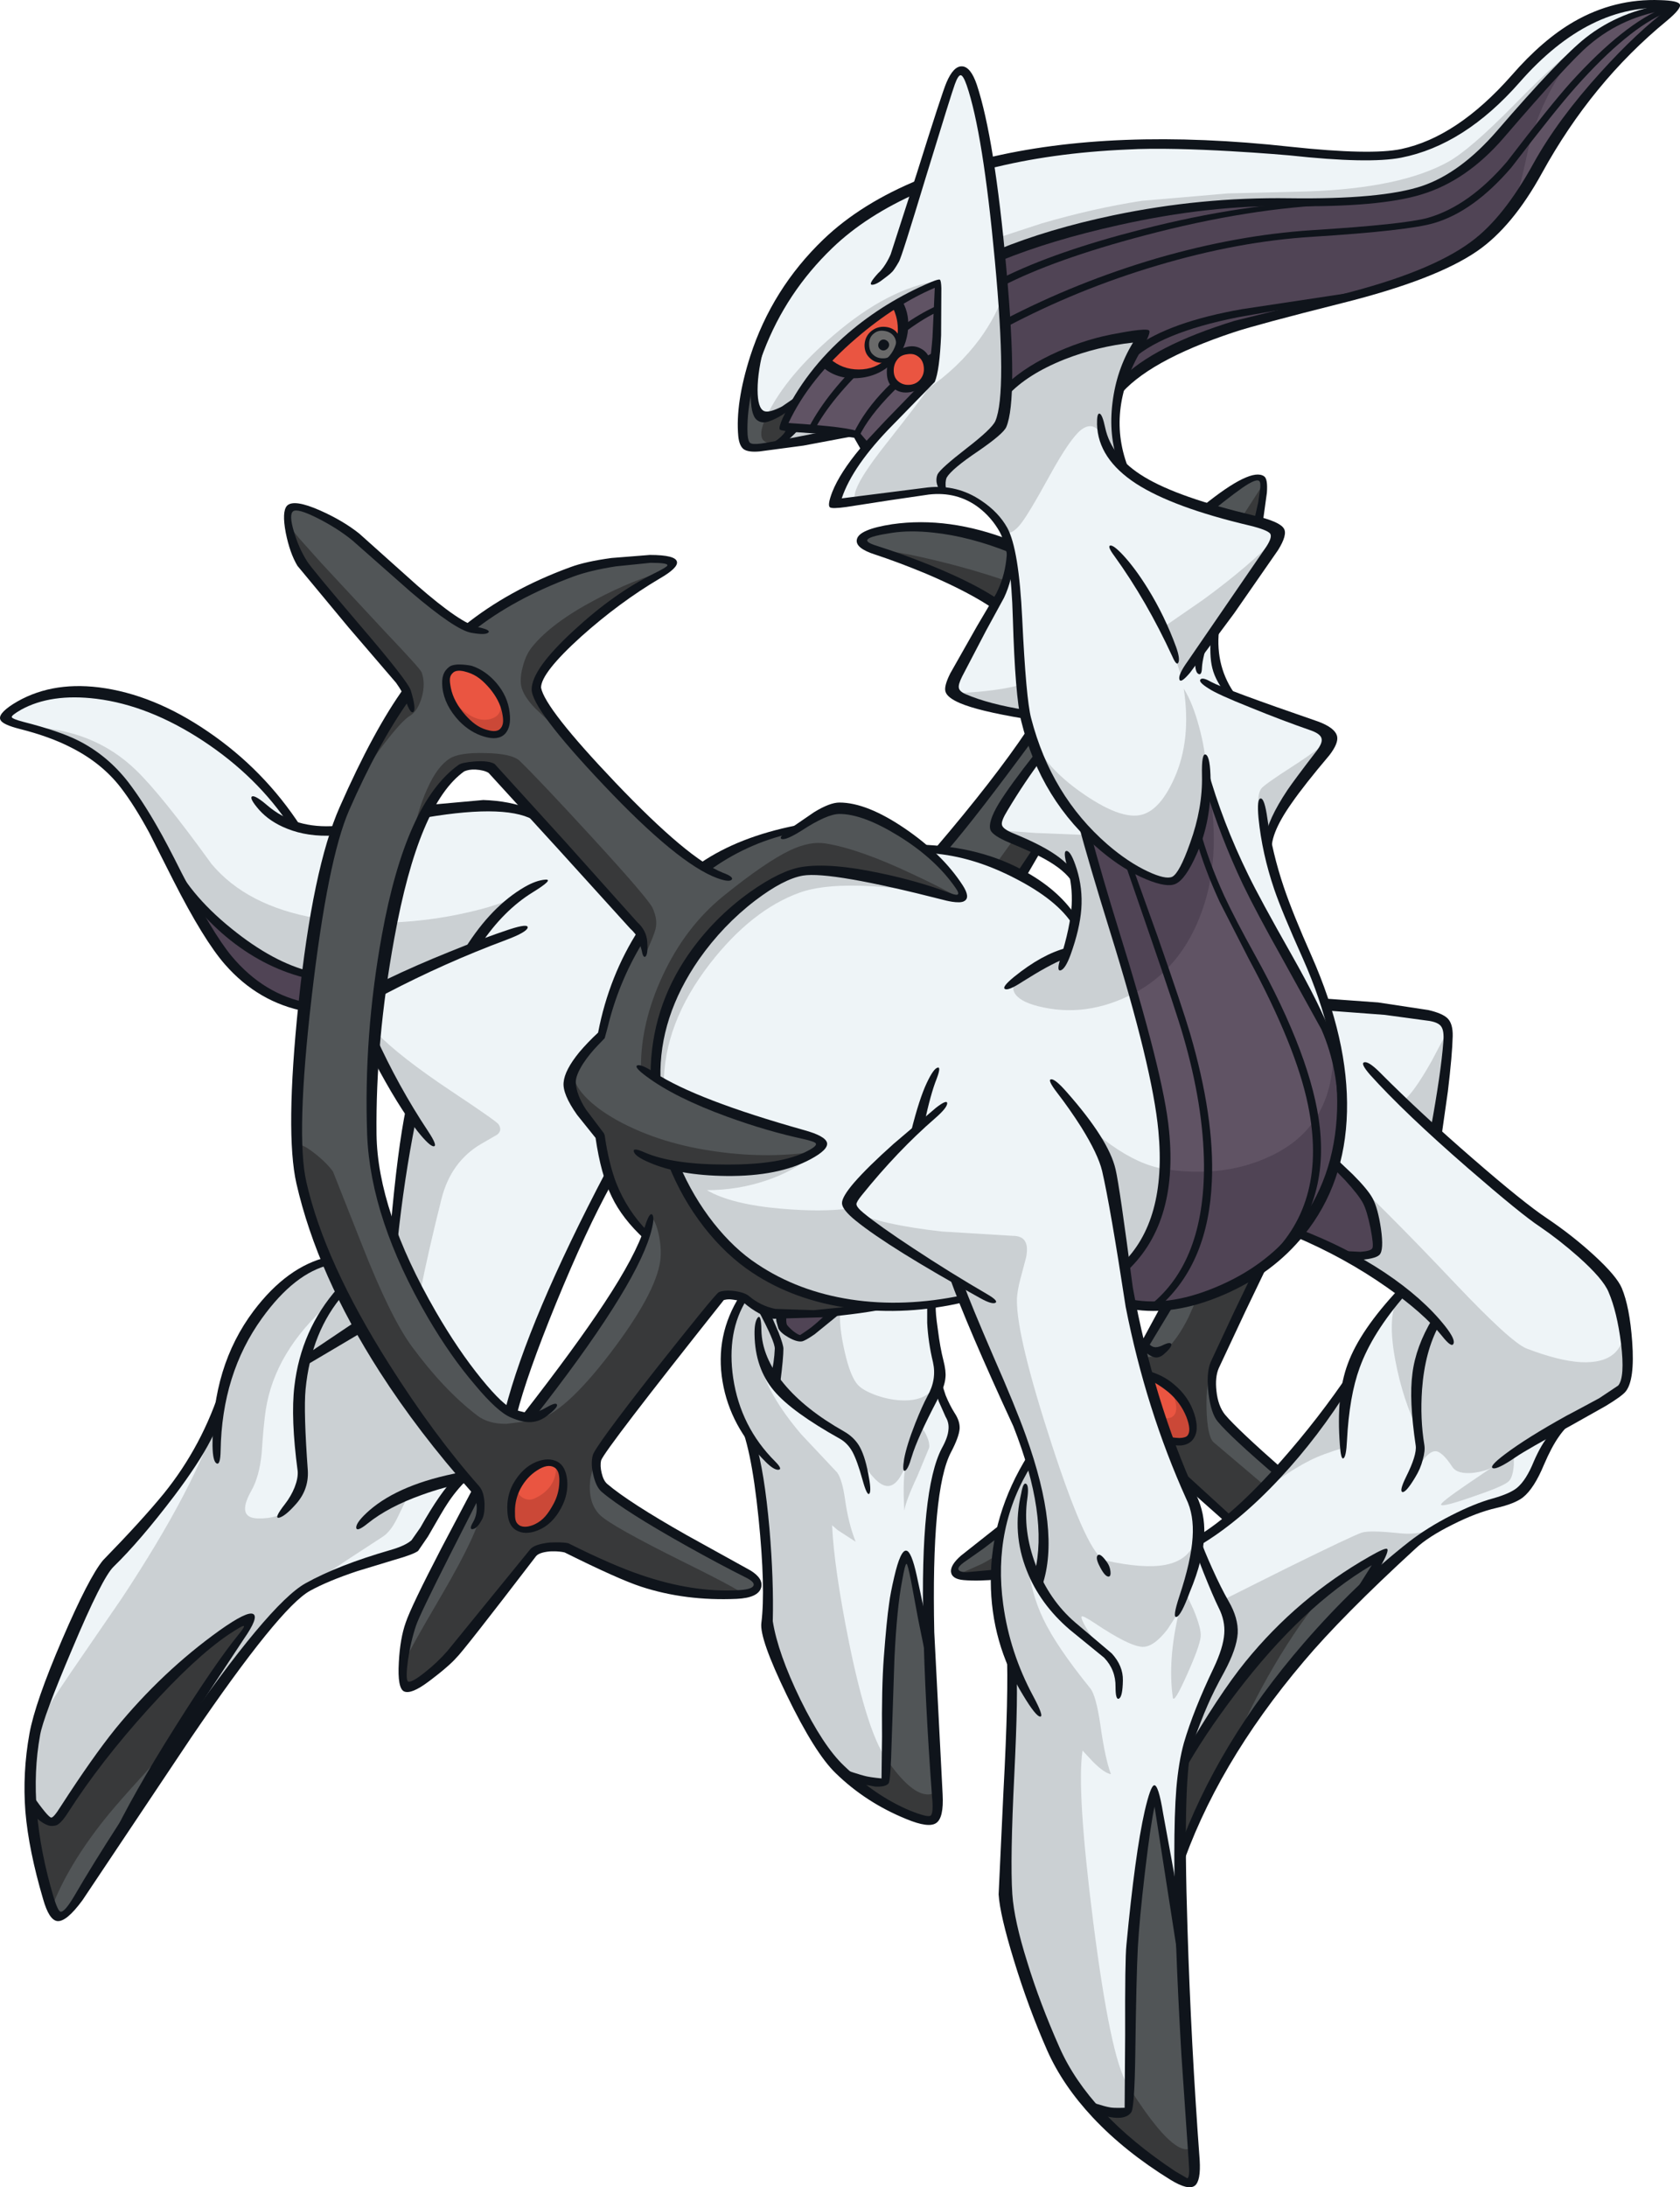 <?xml version="1.0" encoding="UTF-8" standalone="no"?>
<svg
   version="1.1"
   viewBox="0 0 426.8 555.26"
   id="svg1732"
   sodipodi:docname="493-dark.svg"
   inkscape:version="1.2.2 (b0a8486, 2022-12-01)"
   xmlns:inkscape="http://www.inkscape.org/namespaces/inkscape"
   xmlns:sodipodi="http://sodipodi.sourceforge.net/DTD/sodipodi-0.dtd"
   xmlns="http://www.w3.org/2000/svg"
   xmlns:svg="http://www.w3.org/2000/svg">
  <defs
     id="defs1736" />
  <sodipodi:namedview
     id="namedview1734"
     pagecolor="#505050"
     bordercolor="#eeeeee"
     borderopacity="1"
     inkscape:showpageshadow="0"
     inkscape:pageopacity="0"
     inkscape:pagecheckerboard="0"
     inkscape:deskcolor="#505050"
     showgrid="false"
     inkscape:zoom="4.8086215"
     inkscape:cx="132.15846"
     inkscape:cy="380.15053"
     inkscape:window-width="1309"
     inkscape:window-height="430"
     inkscape:window-x="0"
     inkscape:window-y="25"
     inkscape:window-maximized="0"
     inkscape:current-layer="svg1732" />
  <g
     fill="#515557"
     stroke-width="1.288"
     id="g1376">
    <path
       d="m252.87 153.5q-6.891-4.83-15.522-8.436l-9.403-3.284-6.119-1.996q-3.091-1.288-2.898-2.64 0.58-3.284 12.881-3.671 13.783-0.451 24.925 5.216 0.451 2.318-0.515 6.44-1.095 4.508-3.349 8.372"
       id="path1370" />
    <path
       d="m289.77 342.83 6.698-11.399 6.634-1.352q8.244-2.318 16.23-7.406-11.078 22.926-11.271 24.858-0.386 2.705-0.193 5.732 0.258 4.572 1.803 6.118l15.006 14.039-12.237 12.236-12.044-10.497-4.766-12.622q-4.959-13.782-5.861-19.706"
       id="path1372" />
    <path
       d="m254.22 388.69q-0.322 0.644-0.773 6.118l-0.451 5.281q-3.607 0.58-8.308 0.129-5.024-0.58-0.322-4.186l9.854-7.342"
       id="path1374" />
  </g>
  <path
     d="m329.9 313.47-0.064 0.064q-11.786 14.361-28.531 17.195l-10.369 0.515-4.058-0.515 4.122 16.68q5.024 18.805 9.854 29.238 4.315 7.084 3.864 13.91 7.922-5.088 15.908-12.751 11.593-11.141 21.318-25.889 0.708-3.156 2.898-7.664 4.38-9.145 11.593-16.164l-8.373-5.603q-9.983-6.182-18.162-9.016m91.842-312.47q3.542 0.064 3.736 0.773 0.193 0.58-2.125 2.318-8.695 6.698-17.325 16.422-9.661 10.884-15.457 21.445-8.308 15.198-15.779 20.672-9.403 6.826-34.006 13.073-23.637 5.925-29.369 7.792-19.128 6.311-26.02 14.104-2.19 3.735-1.997 10.24 0.129 5.088 1.546 10.111 3.478 4.315 14.942 8.63l16.874 5.345q5.539 1.674 6.763 3.8 1.03 1.674-0.58 4.379l-14.556 20.801q-0.451 3.606 0.708 8.114 1.095 4.186 2.898 6.891l17.196 6.891q6.956 2.64 7.922 3.542 2.061 1.932-1.675 5.667-3.478 3.478-9.017 12.622l-4.766 8.436q0.902 7.986 6.054 19.706l7.922 18.096 1.481 4.25q28.725 1.481 30.27 5.023 1.095 2.64-0.708 14.941l-2.061 11.785 9.918 9.209q10.756 9.724 15.071 12.687 17.067 11.463 20.094 17.195 1.997 3.735 3.156 13.782 1.095 10.175-0.386 12.622-1.159 1.803-8.63 5.538-7.857 3.864-9.081 5.281l-1.997 4.122q-2.125 4.508-2.834 6.504-2.319 6.504-9.21 7.728-4.251 0.773-10.112 3.413-6.376 2.898-10.627 6.247-13.396 10.433-28.531 28.143-22.799 26.662-31.108 51.456 0.193 12.687 1.03 39.542 0.258 12.107 1.675 32.844 0.773 10.884-0.58 10.948-3.993 0.193-15.135-9.596-10.176-9.016-14.813-15.52-4.186-6.054-10.691-23.506-6.698-18.096-6.698-24.665 0-5.732 1.159-32.264l1.095-25.374q-7.664-18.805-2.383-37.352 1.61-5.796 4.38-10.884l2.383-3.928q-5.539-14.49-11.786-29.366l-5.152-11.978-8.373 1.61 0.773 6.826q0.837 7.213 1.353 9.08 0.773 3.091-0.193 5.474l0.515 1.803q0.773 2.061 2.061 3.671 2.061 2.512 1.546 5.152l-3.156 7.921q-3.671 8.501-3.542 35.356 0.064 19.127 1.61 35.162 1.932 20.028-0.129 20.608-3.478 0.902-12.108-4.186-8.244-4.83-13.525-10.304-4.058-4.315-10.24-17.13-6.891-14.297-6.505-20.737 0.451-7.535-0.451-20.93-1.095-17.066-3.864-24.15-7.535-10.497-5.796-23.828 1.481-11.978 8.502-18.161-9.274-6.633-16.166-17.324l-5.088-9.402-17.196 3.542q-10.691 17.774-18.871 39.992-4.122 11.077-6.119 18.612l-12.237 16.229q-3.607 3.8-7.6 10.948-3.736 6.569-4.766 7.406-0.773 0.644-10.498 3.671-10.884 3.413-17.196 6.826-6.891 3.671-28.531 34.905-11.206 16.293-25.44 37.996l-7.471 10.046q-2.447 1.674-4.766-5.989-2.576-8.887-3.413-20.093-0.837-11.721 0.837-19.706 1.61-7.857 8.63-24.279 6.763-15.842 9.596-19.191l8.051-8.823 8.823-10.175q2.963-3.671 7.535-10.948l4.058-6.569q3.413-22.282 15.715-33.424 3.864-3.478 8.179-5.41 2.125-1.03 3.478-1.288l17.261-7.406q0.193-5.41 2.447-17.903l2.19-11.399q-6.891-12.365-11.078-21.123l-2.769-6.247-13.332-0.644q-11.4-2.318-21.254-13.91-7.213-8.501-10.949-18.096-5.925-15.263-14.169-24.923-5.603-6.569-11.271-9.531-4.315-2.254-12.173-4.508-6.183-1.803-6.183-2.447 0-1.996 4.959-4.122 6.054-2.64 15.328-2.64 15.779 0 34.972 14.683 7.213 5.538 12.366 11.334 4.83 5.474 4.959 7.792 8.759 4.057 24.667-0.966 7.793-2.383 15.457-3.413 12.108-1.61 19.966 0.966l44.246 23.828 20.223-6.633q22.928-6.826 36.775-7.406 13.783-0.58 27.243 8.694 6.698 4.637 10.627 9.338 0.386-3.349 0.193-7.599l-0.322-3.542q-4.122-4.315-12.817-8.114-7.149-3.156-7.278-4.637-0.193-2.061 5.152-10.175 2.641-4.057 5.346-7.664-0.451-0.902-1.997-5.86l-1.481-4.83q-9.725-1.739-14.62-3.349-3.285-1.03-3.671-2.705-0.193-1.03 0.773-3.156l12.43-23.57q2.061-4.122 1.739-8.758-2.963-10.175-10.562-13.782-2.319-1.095-4.895-1.417l-2.061-0.129-11.464 1.224-11.271 1.996-3.736 0.064q-0.644-0.386 0.064-2.64 0.58-1.868 3.8-6.891l3.027-4.572-2.383-3.349-2.898-0.322q-22.606 4.637-24.538 3.413-1.03-0.644-0.902-5.603 0.129-5.732 1.932-12.622 5.217-19.32 19.772-33.295 8.823-8.436 21.833-14.168l5.861-17.903q3.864-11.785 5.732-11.656 2.061 0.129 4.186 8.179l3.027 15.134q15.844-3.928 35.101-4.766l41.284 1.61q21.769 2.383 30.464 0.451 13.718-3.091 27.05-18.29 17.583-19.9 36.518-19.513"
     fill="#eef4f7"
     stroke-width="1.288"
     id="path1378" />
  <g
     fill="#515557"
     stroke-width="1.288"
     id="g1396">
    <path
       d="m194.07 105.52q2.963-0.193 7.471-3.091l-2.125 5.474 2.447 0.644-4.38 4.572-3.285 0.515q-3.478 0.322-4.637-0.515-1.353-0.966-0.708-8.179 0.644-7.084 2.319-10.819l0.322 5.796q0.708 5.732 2.576 5.603"
       id="path1380" />
    <path
       d="m300.21 496.49 3.413 50.683q0.258 6.891-1.481 7.277-0.966 0.193-5.603-3.091-4.83-3.413-12.495-10.175l-6.698-6.054 4.122 1.095 4.895-0.129q0.515-0.902 0.773-19.642 0.258-20.093 0.515-22.218l1.803-17.839q1.739-15.198 3.864-20.801l2.576 12.236q2.898 15.005 4.315 28.658"
       id="path1382" />
    <path
       d="m235.8 420.63 2.254 33.359q0 6.44-1.03 7.664l-4.766-0.129q-2.061-0.644-8.823-4.83-6.312-3.864-8.051-5.281l4.186 0.966 5.281-0.193q0.773-0.708 1.159-19.706 0.386-20.866 1.095-24.73l1.803-9.209q0.773-3.22 1.61-3.349 0.837-0.064 3.156 12.687l2.125 12.751"
       id="path1384" />
    <path
       d="m56.177 422.95q-8.695 13.009-10.82 18.161-18.806 31.363-24.345 39.348-4.058 5.86-6.119 5.86t-5.024-14.49l-2.512-14.49q4.315 5.667 5.796 5.345 0.773-0.193 6.247-7.986 7.085-10.046 10.305-13.91 9.983-12.107 20.996-21.574 10.627-9.274 12.688-7.921 0.386 0.258-7.213 11.656"
       id="path1386" />
    <path
       d="m301.05 447.03q4.895-9.145 13.589-20.222 17.325-22.154 36.26-31.685l-3.671 7.277q-8.437 7.599-18.549 19.964-20.288 24.73-28.918 48.751l-0.129-7.47q0.064-8.952 1.417-16.615"
       id="path1388" />
    <path
       d="m124.83 195.04-2.898-0.58q-3.22-0.322-4.83 0.58-11.528 6.955-18.613 42.955-6.634 33.681-3.542 56.414 2.769 20.222 16.81 43.277 13.847 22.669 22.155 21.767 4.444-5.023 10.498-13.266 12.044-16.551 19.901-32.78-2.705-1.739-5.539-5.796-5.668-8.114-6.054-19.449l-4.058-4.572q-4.058-5.152-4.122-8.179-0.129-3.027 4.186-7.986l4.315-4.379q0.129-2.447 1.417-6.826 2.576-8.823 8.566-18.676l-38.192-42.504m117.22 27.885q3.413 4.444 2.254 5.152-1.03 0.58-6.376-1.288-4.122-1.417-15.457-3.671-13.654-2.64-18.355-2.125-4.573 0.58-11.078 5.088-6.827 4.701-12.752 11.785-14.942 17.581-13.847 35.549 9.274 5.796 22.22 10.175 6.312 2.125 15.071 4.315 4.38 1.03 5.024 1.932 0.644 0.837-1.61 2.576-4.508 3.349-15.135 4.379l-20.738-0.773q3.864 10.24 12.366 18.934 7.6 7.792 15.908 11.592 6.376 2.834 14.813 4.315l7.149 0.837q-3.8 1.159-13.976 1.739-8.566 0.451-11.528 0.193-1.61-0.129-3.091-1.224l-3.478-2.769q-1.868-1.417-4.186-1.095l-1.932 0.58q-31.43 39.799-31.88 41.216-0.386 1.095 0.129 3.156 0.515 2.125 1.61 3.671 1.095 1.61 14.234 9.66 12.945 7.857 17.84 10.111 7.213 3.284 7.085 5.474-0.193 2.061-7.085 2.576-8.759 0.644-22.671-3.864-12.108-3.864-19.193-8.372l-3.993 0.064q-3.091 0.58-3.607 1.224l-19.644 25.245q-1.803 2.125-6.441 5.603-5.41 4.057-6.569 3.091-1.288-1.095-0.644-6.891 0.58-5.538 2.254-9.982 0.966-2.576 16.423-32.522-17.261-19.771-30.335-43.212-12.945-23.248-14.556-37.094-2.125-18.676 1.288-47.012 3.091-26.211 8.373-42.053 2.576-7.664 10.24-21.252l7.149-12.043q-0.129-1.224-12.366-15.842l-13.461-16.1q-2.319-3.22-3.736-8.243-1.417-5.152-0.129-6.376 1.803-1.674 8.373 1.417 5.99 2.769 7.922 5.023 2.512 2.834 14.04 12.622 12.945 10.948 15.264 10.884 4.508-4.25 14.427-9.209 6.891-3.349 11.979-5.152 3.285-1.159 10.562-2.383l11.528-0.966q3.542 0.451 3.285 1.546-0.258 0.902-3.671 2.962-8.502 5.088-17.647 12.365-14.105 11.206-13.396 16.293 0.902 6.311 18.033 24.15 16.745 17.388 24.603 21.123 5.088-4.444 14.62-7.406 4.83-1.481 8.566-2.125 2.125-1.417 4.573-2.769 4.895-2.834 6.569-2.834 6.569 0 16.037 6.504 7.922 5.474 12.752 11.528"
       id="path1390" />
    <path
       d="m239.22 216.03 22.671-29.238 2.125 5.152-5.861 8.243q-5.732 8.565-4.959 9.789 1.159 1.996 9.854 5.796l-3.478 6.376q-2.834-1.417-6.827-2.898-7.986-2.962-13.525-3.22"
       id="path1392" />
    <path
       d="m320.43 121.23q1.03 0.386 0.708 4.508-0.322 3.993-1.481 6.762l-12.237-3.735 5.152-4.25q5.668-4.057 7.857-3.284"
       id="path1394" />
  </g>
  <g
     fill="#605364"
     stroke-width="1.288"
     id="g1408">
    <path
       d="m275.41 210.36q4.122 5.088 11.593 9.596 7.535 4.508 10.82 3.8 2.576-0.515 6.119-9.982 3.8-9.918 2.576-15.649l3.8 9.982q4.251 10.819 6.312 15.134l14.813 27.306q8.502 15.778 9.21 22.604 0.708 7.342 0.258 12.365-0.386 5.152-2.061 9.724l3.864 3.606q4.058 4.122 5.152 6.826 1.417 3.413 1.997 7.148 0.58 3.864-0.193 4.959-1.159 1.417-7.278 1.417l-12.881-6.247q-3.607 5.216-10.756 10.111-14.298 9.724-31.88 7.921l-1.61-9.338q3.607-2.254 6.247-7.213 3.864-7.342 4.702-19.384 0.902-13.138-9.403-47.978-10.82-33.552-11.4-36.708"
       id="path1398" />
    <path
       d="m203.54 339.74q-1.61 0-4.122-2.383-0.708-0.708-1.095-1.996l-0.193-1.224 13.525-0.708q-6.763 6.311-8.115 6.311"
       id="path1400" />
    <path
       d="m78.977 247.65-1.675 7.986q-4.186-0.258-10.047-3.993-11.722-7.47-19.966-25.052l8.502 8.308q10.949 9.08 23.186 12.751"
       id="path1402" />
    <path
       d="m217.45 110.35q-1.288-0.837-18.484-2.061 2.963-10.046 17.389-22.604 13.332-11.656 21.769-13.653 0.129 22.347-1.417 24.794l-8.051 8.05q-7.471 7.02-8.888 9.402-1.03-3.156-2.319-3.928"
       id="path1404" />
    <path
       d="m423.74 3.638q-10.562 9.338-18.033 17.903-6.956 7.986-14.749 20.544-7.664 12.429-9.403 14.361-4.959 5.603-13.718 10.175-11.786 6.247-28.66 9.467-10.82 2.125-23.057 5.86-24.474 7.535-31.558 15.842 0.515-2.962 3.091-7.986l2.447-4.508q-4.38-0.064-10.949 1.546-13.01 3.284-23.701 11.785-0.322-26.082-1.739-33.939 4.058-1.674 8.051-3.413 12.366-4.122 33.813-7.857 10.884-1.868 41.477-2.254 22.284-0.322 30.979-5.796 7.664-4.894 17.196-15.649 12.559-14.426 15.457-17.066 4.508-4.122 9.79-6.891 7.407-3.864 14.684-4.057l-1.417 1.932"
       id="path1406" />
  </g>
  <g
     stroke-width="1.288"
     id="g1424">
    <path
       d="m237.86 77.698q0.386-0.193 0.773 0.451 0.322 0.644-0.064 0.837-7.278 3.284-17.196 12.558-10.305 9.66-14.491 17.646-0.193 0.386-0.773-0.129-0.644-0.515-0.451-0.902 4.637-8.694 14.298-17.774 9.532-8.887 17.905-12.687"
       fill="#0f141b"
       id="path1410" />
    <path
       d="m237.03 89.548q0.386-0.193 0.773 0.451 0.451 0.58 0 0.773-4.959 2.576-10.949 8.694-6.183 6.247-8.63 11.399-0.193 0.386-0.902 0-0.708-0.322-0.515-0.773 2.769-5.86 8.308-11.528 5.668-5.796 11.915-9.016"
       fill="#0f141b"
       id="path1412" />
    <path
       d="m209.78 92.059q4.058-5.152 11.464-10.433 3.671-2.705 6.569-4.315 1.739 3.22 1.353 7.277-0.386 4.315-3.22 7.02-3.349 3.156-8.308 3.22-4.83 0.064-7.857-2.769"
       fill="#ea5541"
       id="path1414" />
    <path
       d="m227.43 97.533q-1.353-1.224-1.417-3.413 0-2.125 1.159-3.413t3.027-1.674 3.285 0.322q1.481 0.708 1.997 2.64 0.515 1.996-0.515 3.993-1.095 2.19-3.607 2.64-2.383 0.386-3.929-1.095"
       fill="#ea5541"
       id="path1416" />
    <path
       d="m221.31 90.321q-1.224-1.159-1.159-2.962 0-1.932 1.675-3.22 1.095-0.837 2.705-0.773 1.739 0.129 2.898 1.417 0.837 1.095 0.773 2.705-0.064 1.739-1.159 2.769-1.159 1.159-2.898 1.159-1.675 0-2.834-1.095"
       fill="#6a6a6a"
       id="path1418" />
    <path
       d="m211.84 85.04q13.911-11.914 26.664-13.782-6.376 2.898-14.234 8.308-15.65 10.884-22.671 23.506-3.607 2.254-6.569 1.996 4.895-9.853 16.81-20.028"
       fill="#cbd0d3"
       id="path1420" />
    <path
       d="m202.12 108.67-4.122 4.122q-3.607 0-4.315-1.352-0.966-1.868 1.353-6.376 2.963 0.258 6.569-1.996-1.353 2.383-2.512 5.281l3.027 0.322"
       fill="#38393a"
       id="path1422" />
  </g>
  <g
     fill="#cbd0d3"
     stroke-width="1.288"
     id="g1432">
    <path
       d="m205.28 111.89-7.278 0.902 4.122-4.122 13.139 1.352-9.983 1.868"
       id="path1426" />
    <path
       d="m248.88 86.07q4.315-5.925 6.247-11.914 1.224 4.701 0.902 15.198l-0.515 9.531q9.146-7.728 20.932-11.27 8.179-2.512 14.105-2.254-6.634 7.47-6.763 20.866-0.064 6.698 1.224 11.914-1.03 0.258-2.254-1.546-0.902-1.352-1.417-2.898-2.512-7.792-6.698-4.572-2.769 2.19-7.857 11.399-5.732 10.433-7.6 12.622-3.8 4.637-5.732-0.837-3.091-4.186-7.471-6.118-2.576-1.159-6.376-1.674l-12.43 1.159-9.596 1.546q-2.383-1.932 7.085-13.975 10.756-13.653 11.013-14.554 7.793-5.345 13.203-12.622"
       id="path1428" />
    <path
       d="m372.99 42.149q-8.308 6.054-17.196 7.535l-18.999 1.481-23.443 0.902q-32.202 2.125-59.059 12.88l-0.451-4.701 10.627-3.478q13.139-3.864 25.633-5.796l21.833-1.868 20.481-0.515q23.379-0.837 35.423-7.47 5.603-3.091 16.745-14.426 12.044-12.3 18.484-16.68-14.62 15.456-19.322 21.638-4.573 5.989-10.756 10.497"
       id="path1430" />
  </g>
  <path
     d="m379.1 59.215q-4.959 5.023-14.105 9.145-10.82 4.83-25.826 7.728-10.82 2.125-23.057 5.86-24.474 7.535-31.558 15.842 0.515-2.962 3.091-7.986l2.447-4.508q-4.38-0.064-10.949 1.546-13.01 3.284-23.701 11.785-0.322-26.082-1.739-33.939 4.058-1.674 8.051-3.413 12.366-4.122 33.813-7.857 10.884-1.868 41.477-2.254 22.284-0.322 30.979-5.796 7.664-4.894 17.196-15.649 12.559-14.426 15.457-17.066-9.661 12.172-12.817 26.984-1.61 7.535-2.576 10.046-1.932 5.216-6.183 9.531"
     fill="#504455"
     stroke-width="1.288"
     id="path1434" />
  <g
     fill="#cbd0d3"
     stroke-width="1.288"
     id="g1448">
    <path
       d="m242.76 176.04 6.054-0.451q6.763-0.644 10.627-1.803l1.095 7.342-6.763-1.159q-7.535-1.61-11.013-3.928"
       id="path1436" />
    <path
       d="m295.64 159.16 9.983-6.891q11.593-8.436 19.45-16.551l-24.925 36.193-2.512-7.921q-1.159-3.349-1.997-4.83"
       id="path1438" />
    <path
       d="m335.12 192.52-5.732 6.762q-2.19 2.834-5.088 9.145-1.417 3.156-2.383 5.732-1.353-3.349-1.997-7.47-0.708-4.766 0.451-6.44 0.708-1.03 8.244-5.86 7.6-4.894 9.403-7.277 0.129 1.674-2.898 5.41"
       id="path1440" />
    <path
       d="m304.72 184.86q1.481 5.603 1.61 9.596 0.258 10.368-2.576 19.835-2.834 9.209-6.054 9.789-1.61 0.322-6.376-1.868-5.732-2.576-11.142-7.02-15.006-12.3-19.128-31.492 2.254 9.274 13.074 17.066 10.691 7.664 16.166 5.989 4.508-1.352 7.986-9.08 4.444-9.789 2.447-22.862 2.319 3.671 3.993 10.046"
       id="path1442" />
    <path
       d="m364.87 287.96-8.502-8.436q2.576-1.739 7.342-10.175l4.251-8.05q0.515 5.667-3.091 26.662"
       id="path1444" />
    <path
       d="m257.7 251.96q-1.224-2.383 2.705-4.637 4.895-3.671 10.691-5.281 1.932-5.925 2.254-12.107 0.386-6.054-0.902-9.209-12.495-7.148-19.193-9.982l9.79 0.708 12.945 0.515 6.119 20.093 6.054 20.028q-12.173 6.44-24.41 3.349-4.895-1.224-6.054-3.478"
       id="path1446" />
  </g>
  <g
     stroke-width="1.288"
     id="g1456">
    <path
       d="m303.11 215.77q3.478-8.243 3.8-17.195 3.8 19.835-2.319 34.712-5.281 12.944-16.423 18.805l-6.054-20.028-6.119-20.093 1.61 0.258q0.515 1.996 7.02 6.504 7.535 5.152 13.203 4.637 2.19-0.193 5.281-7.599"
       fill="#504455"
       id="path1450" />
    <path
       d="m272.06 280.49q3.607 5.474 10.24 10.175 7.085 5.023 13.332 6.054-0.58 17.388-10.176 25.245-3.156-21.638-4.122-24.73-0.966-3.091-5.41-10.562l-3.864-6.182"
       fill="#cbd0d3"
       id="path1452" />
    <path
       d="m338.01 258.6 1.61 6.633q1.546 8.243 1.288 16.293-0.708 25.76-18.806 39.735-10.112 7.792-23.25 9.982l-8.502 0.515q-3.285-0.129-3.671-0.837l-1.224-8.952q9.596-7.857 10.176-25.245l0.258 0.064q15.908 2.447 28.274-3.993 17.711-9.274 13.847-34.196"
       fill="#504455"
       id="path1454" />
  </g>
  <g
     fill="#cbd0d3"
     stroke-width="1.288"
     id="g1464">
    <path
       d="m338.66 294.86q11.593 10.433 31.043 30.976 14.105 14.876 18.098 16.486 8.244 3.156 13.847 3.478 11.335 0.515 11.078-9.918l0.966 7.277q0.451 7.664-2.061 9.66-2.125 1.739-27.05 15.907v3.156q-0.258 3.413-1.481 4.315-1.481 1.224-9.081 3.8-7.6 2.64-7.922 1.996-0.258-0.515 6.634-5.216l6.183-4.186q-1.675 0.902-4.508 1.288-4.186 0.451-5.474-1.546-2.641-3.993-4.315-3.928-2.125 0-5.346 5.667l1.095-3.478q0.58-2.512 0.193-6.826-4.186-8.243-6.119-18.612-2.319-12.494 1.61-16.808-3.027-2.576-7.857-5.732-9.661-6.311-18.549-9.274 2.254-2.512 4.508-6.118 4.508-7.148 4.508-12.365"
       id="path1458" />
    <path
       d="m340.98 352.82 0.644 14.619q-5.796 1.739-8.823 3.284-7.278 3.671-17.583 12.172 11.206-11.334 14.942-15.714 4.058-4.701 10.82-14.361"
       id="path1460" />
    <path
       d="m301.62 445.1q1.675-7.986 4.766-15.134 1.481-3.413 4.766-9.531 2.512-4.701 1.224-9.918l-1.868-4.25 16.23-8.114q16.745-8.243 19.193-9.08 1.997-0.644 9.403 0.129 6.312 0.708 10.756-2.254-7.793 5.603-18.227 14.812l1.353-3.864 0.773-2.576q-12.752 6.247-26.792 21.445-11.657 12.622-21.576 28.336"
       id="path1462" />
  </g>
  <g
     stroke-width="1.288"
     id="g1472">
    <path
       d="m312.77 429.45q13.525-17.388 22.671-23.828-6.956 8.694-13.396 20.093-6.441 11.463-10.434 22.218l-4.573 7.535q-4.959 8.823-6.827 15.005-0.258-4.83-0.322-10.368-0.064-11.077 1.159-14.554 4.959-7.406 11.722-16.1"
       fill="#38393a"
       id="path1466" />
    <path
       d="m216.8 307.61q7.02 3.284 22.542 5.023l18.033 1.095q4.444 0 3.285 5.538l-1.417 5.345q-0.902 3.413-0.902 5.538 0 9.467 8.952 36.837 9.21 28.207 13.589 29.173 9.725 2.125 15.135 1.095 8.63-1.674 7.922-10.884 1.288 11.528-2.769 17.839l2.061 4.444q1.997 4.83 1.803 6.826-0.258 2.512-3.542 9.789-3.285 7.342-3.542 5.667-1.353-9.596 1.61-21.896l-2.963 4.572q-3.542 4.572-6.376 4.444-3.349-0.129-12.173-6.054-2.834-1.868-3.22-1.674-0.515 0.322 1.868 4.186 1.997 3.22 3.671 4.894l2.447 2.19q-4.186-2.576-9.017-7.02-9.661-8.952-12.881-18.354 1.095 8.501 4.122 14.748 3.349 7.02 11.915 17.581 1.481 1.803 2.576 9.209 1.224 8.758 2.705 12.622-1.675-0.258-4.573-3.156l-2.641-2.834q-1.546 9.918 2.705 43.47 4.38 34.39 8.63 41.216l0.773 1.288q0 5.281-0.966 5.732l-9.21-0.837q-5.152-5.603-7.02-9.338-4.186-8.114-9.467-24.086-5.088-15.456-5.346-20.028-0.193-3.606 1.03-31.298l1.224-26.984q-4.251-13.266-4.444-23.506-0.258-16.229 8.63-28.98-2.705-8.952-7.085-18.676-2.834-6.247-7.02-17.13l-3.607-9.596q-23.186-13.524-27.05-18.032"
       fill="#cbd0d3"
       id="path1468" />
    <path
       d="m303.62 541.64 0.322 5.86q0 5.989-1.803 6.762-1.675 0.773-9.983-5.41-8.437-6.376-15.2-13.588l9.21 0.837q0.966-0.451 0.966-5.732 7.986 12.494 12.495 14.748 3.8 1.868 3.993-3.478"
       fill="#38393a"
       id="path1470" />
  </g>
  <g
     fill="#cbd0d3"
     stroke-width="1.288"
     id="g1480">
    <path
       d="m198.45 306.83q10.305 0.902 17.454-0.064-0.064 1.739 14.04 10.562 7.085 4.444 14.169 8.501l0.386 4.057q-23.315 5.216-43.087-3.349-21.189-9.145-30.721-31.17 1.546 2.061 12.43 1.932 12.173-0.193 22.928-3.8-4.38 3.8-11.4 6.182-7.278 2.447-15.071 2.447 6.183 3.606 18.871 4.701"
       id="path1474" />
    <path
       d="m225.76 224.02 12.173 3.22q-6.891-1.674-16.23-2.254-12.044-0.708-18.549 1.61-12.173 4.379-22.799 18.032-11.722 15.134-11.722 30.719l-2.19-2.19q-0.129-8.372 2.641-16.164 2.834-7.986 9.403-17.066 5.024-7.02 12.559-12.494 8.566-6.247 15.328-6.44 6.054-0.129 19.386 3.027"
       id="path1476" />
    <path
       d="m193.1 332.46q0.773 0.515 2.769 0.837l17.583-0.58q-0.322 3.993 1.095 10.24 1.481 6.633 3.478 8.694 1.288 1.352 4.637 2.576 3.736 1.288 7.149 1.288 9.403-0.064 8.63-10.111l0.386 2.898q0.064 3.478-1.417 6.311l-3.671 7.084 1.288 1.996q1.224 2.318 1.03 3.8l-3.027 7.277q-2.963 6.311-3.285 8.758-0.515-8.887 0.515-12.107-2.125 6.118-5.024 5.796-2.705-0.322-6.505-6.569 0-1.159-1.159-2.834-2.319-3.284-8.051-5.603-3.8-1.481-8.502-5.989-4.895-4.701-7.793-9.918 1.868 7.857 10.305 17.774l9.146 9.724q1.288 1.803 1.997 6.762 0.837 6.118 2.705 10.819l-4.573-2.962-1.417-1.224q0.515 10.948 4.315 29.817 4.573 22.411 9.339 29.366l0.515 0.708q-0.386 5.152-1.03 5.41h-2.705l-5.217-0.837-3.671-2.962q-5.603-4.572-12.43-20.994l-5.732-15.52q1.159-14.748-1.159-31.878l-2.512-14.168q-7.729-12.172-5.796-25.438 0.58-4.122 2.061-7.857l1.353-2.962 3.671 2.447 0.322-0.322 0.386 0.451"
       id="path1478" />
  </g>
  <g
     stroke-width="1.288"
     id="g1488">
    <path
       d="m235.03 455.47q1.997 0.322 2.898-0.966 0.837 1.932 0.515 4.83-0.322 2.962-1.546 3.091-2.641 0.322-8.502-2.898-5.281-2.898-11.786-7.857l5.217 0.837h2.705q0.644-0.258 1.03-5.41 5.539 7.792 9.467 8.372"
       fill="#38393a"
       id="path1482" />
    <path
       d="m203.54 339.74q-1.61 0-4.122-2.383-0.708-0.708-1.095-1.996l-0.193-1.224 13.525-0.708q-6.763 6.311-8.115 6.311"
       fill="#504455"
       id="path1484" />
    <path
       d="m63.391 411.23q0.515 0.322-5.796 10.046l-13.847 21.316q-12.881 13.846-17.132 19.191-9.403 11.785-13.461 22.476-4.058-14.039-5.088-24.408 3.478 2.898 4.895 2.898 1.224 0 2.125-1.288l2.705-4.508q6.119-10.046 17.905-22.991 9.403-10.175 18.484-17.324 7.986-6.182 9.21-5.41"
       fill="#38393a"
       id="path1486" />
  </g>
  <g
     fill="#cbd0d3"
     stroke-width="1.288"
     id="g1498">
    <path
       d="m67.513 357.9q-0.58 3.928-1.03 10.948-0.58 5.989-2.641 9.596-3.864 6.891 1.675 7.02 5.281 0.129 7.664-2.512 2.125-2.254 3.091-6.054 0.773-3.22 0.451-5.538-1.61-11.012-0.386-21.316 1.61-12.816 7.407-19.256-13.911 12.236-16.23 27.112m49.978 16.164-1.481 2.125q-1.03-0.258-6.569 1.095l-5.281 1.417-3.22 6.633q-1.675 3.413-3.607 4.701l-9.081 5.925-10.884 7.277q-5.668 4.701-10.305 10.175-4.315 5.023-11.593 15.263-3.413 4.894-11.722 13.91l13.847-21.316q6.312-9.724 5.796-10.046-1.224-0.773-9.21 5.41-9.081 7.148-18.484 17.324-11.786 12.944-17.905 22.991l-2.705 4.508q-0.902 1.288-2.125 1.288-1.417 0-4.895-2.898-1.481-14.361 2.319-23.12 1.288-2.898 7.535-12.043l13.139-19.127q18.806-28.465 24.474-46.754 0.451-7.148 4.186-15.585 7.342-16.744 23.508-22.798l9.79 18.483q12.237 21.252 24.474 35.162"
       id="path1490" />
    <path
       d="m126.64 285.39q1.03 1.546-0.322 2.64l-4.122 2.383q-7.664 4.508-10.047 13.975-3.285 13.009-5.474 24.021l-7.085-15.327 4.508-30.268q-5.474-9.724-9.21-17.452l0.837-3.091q5.925 6.054 18.677 14.554 11.722 7.792 12.237 8.565"
       id="path1492" />
    <path
       d="m45.357 222.92q-9.403-18.676-14.298-24.858-7.535-9.531-23.894-13.524 16.616 0.515 27.437 11.012 6.569 6.376 19.128 23.764 8.952 10.69 26.664 13.782l-2.19 14.426-0.386-0.129q-5.474-1.546-12.237-5.345-13.589-7.664-20.223-19.127"
       id="path1494" />
    <path
       d="m97.139 251.51-0.644-0.129q1.288-5.732 2.963-17.195 9.79-0.386 19.128-2.512 8.373-1.868 12.881-4.25l-4.895 5.152q-5.024 5.603-5.861 7.728l-23.572 11.206"
       id="path1496" />
  </g>
  <path
     d="m78.977 247.65-1.675 7.986q-4.186-0.258-10.047-3.993-11.722-7.47-19.966-25.052l8.502 8.308q10.949 9.08 23.186 12.751"
     fill="#504455"
     stroke-width="1.288"
     id="path1500" />
  <g
     fill="#38393a"
     stroke-width="1.288"
     id="g1516">
    <path
       d="m220.15 138.81 11.013 1.996q13.267 2.769 24.796 6.762l-3.413 6.247-9.339-5.474q-11.657-6.182-23.057-9.531"
       id="path1502" />
    <path
       d="m243.98 228.07q-17.067-4.701-28.403-6.182-8.759-1.159-12.623-0.258-11.464 2.705-22.993 16.1-13.976 16.229-13.525 35.42l-3.607-2.318q0-11.27 5.474-23.055 5.796-12.494 15.522-20.35 10.756-8.694 17.067-11.656 4.895-2.254 8.695-1.674 8.437 1.288 22.22 7.792 6.956 3.22 12.173 6.182"
       id="path1504" />
    <path
       d="m165.6 309.09-1.224 3.735q-2.254-1.288-4.83-5.023-5.217-7.406-7.02-19.32-2.512-2.512-4.573-5.796-4.186-6.633-1.868-10.69-0.966 2.576 2.512 6.311 3.027 3.22 8.244 6.118 11.013 6.054 25.762 7.986 12.881 1.739 24.925-0.129-4.38 1.803-11.013 3.22-13.396 2.834-24.925 0.837l2.19 5.023q3.156 6.118 7.922 11.399 15.135 16.873 40.382 19.256l-10.369 1.288q-11.271 1.095-15.844 0-4.251-1.03-5.732-2.447-1.481-1.481-2.19-1.674l-2.963-0.644q-1.03-0.064-1.803 0.644l-31.752 40.379-1.417 5.603q-0.837 6.182 2.383 9.402 2.769 2.769 21.318 11.978 16.423 8.114 14.878 8.243l-14.427-0.515q-17.132-2.383-30.27-11.528l-3.285-0.129q-3.607 0.064-5.088 1.417-1.159 1.095-12.817 16.937-12.559 15.714-19.579 17.388l-0.644-1.095q-0.515-1.739 0-4.701 0.258-1.546 9.983-18.096 9.403-16.164 9.79-21.188 0.322-2.254-1.288-4.508-18.871-25.116-24.86-34.325-15.328-23.57-18.742-40.121l-1.675-6.44q-0.773-3.22-0.386-6.311 0.258-2.125 4.058 0.773 3.285 2.447 5.217 5.023l7.342 18.547q7.278 18.547 12.752 25.953 8.115 11.012 16.552 17.452 2.834 2.19 7.471 2.125l7.149-0.902q7.149-1.288 19.128-16.937 11.593-15.198 12.752-23.506 0.386-2.898-0.322-6.44-0.708-3.413-1.803-4.572"
       id="path1506" />
    <path
       d="m125.03 194.91-3.929-0.773q-2.319-0.129-3.993 1.095-3.8 2.769-8.566 10.819-2.319 3.993-3.929 7.47 1.417-7.792 3.929-13.266 2.512-5.667 5.668-7.664 2.447-1.61 9.146-1.417 6.763 0.129 8.695 1.996 5.217 5.088 18.227 19.256 14.427 15.714 15.522 18.096 1.288 2.834 0.773 5.152-0.322 1.61-2.705 6.762l-1.159-5.345q-0.451-1.932-37.677-42.182"
       id="path1508" />
    <path
       d="m135.98 179.84q-3.542-3.671-3.671-6.504-0.129-1.996 0.58-4.379 0.773-2.898 2.319-4.766 4.895-6.054 15.972-11.914 9.79-5.216 18.806-7.599-7.793 3.478-19.45 12.751-14.04 11.206-14.04 17.388 0 3.606 2.834 7.535l2.383 2.898-5.732-5.41"
       id="path1510" />
    <path
       d="m73.18 132.5q0.386 1.352 2.963 4.315l5.539 6.182 16.23 17.452q8.952 9.402 9.21 10.24 1.03 2.834 0 6.44-1.03 3.413-2.963 4.572-1.997 1.159-6.698 7.277-4.766 6.311-6.891 10.819l3.993-8.823q4.83-9.853 8.888-15.198-12.366-16.551-22.799-27.563-2.447-2.512-4.573-6.311-2.898-5.216-2.898-9.402"
       id="path1512" />
    <path
       d="m301.88 334.53 2.125-4.766 2.834-0.515q4.508-1.481 12.495-6.569-11.078 22.926-11.271 24.858-1.739 3.027-1.546 10.111 0.193 6.891 1.739 8.436l13.074 11.077-8.888 8.501-12.044-10.497-4.508-11.721q-4.702-12.88-5.603-18.805l3.027-0.322q1.997-0.837 3.156-1.932 2.769-2.64 5.41-7.857"
       id="path1514" />
  </g>
  <path
     d="m329.51 312.95q4.444-4.057 7.342-11.27l1.997-6.44 3.864 3.606q4.058 4.122 5.152 6.826 1.417 3.413 1.997 7.148 0.58 3.864-0.193 4.959-1.159 1.417-7.278 1.417l-12.881-6.247"
     fill="#504455"
     stroke-width="1.288"
     id="path1518" />
  <g
     fill="#38393a"
     stroke-width="1.288"
     id="g1526">
    <path
       d="m253.39 394.48-0.386 5.603-5.474 0.386q-4.315 0.129-3.993-0.837l5.925-2.64q2.963-1.546 3.929-2.512"
       id="path1520" />
    <path
       d="m320.95 122.84-0.258 3.542-0.773 5.989-4.444-1.03 5.474-8.501"
       id="path1522" />
    <path
       d="m253.06 219.25 4.508-6.247q3.156 1.674 6.054 2.705l-4.508 6.698-6.054-3.156"
       id="path1524" />
  </g>
  <g
     fill="#ea5541"
     stroke-width="1.288"
     id="g1534">
    <path
       d="m117.49 182.28q-3.285-3.671-3.993-7.728-0.58-3.671 1.03-4.701l4.573-0.258q3.22 1.03 6.183 4.508 2.641 3.156 3.349 6.569 0.644 3.284-0.837 5.152-1.03 1.288-3.929 0.58-3.413-0.773-6.376-4.122"
       id="path1528" />
    <path
       d="m141.64 382.18q-2.319 4.315-5.732 5.732l-4.637 0.129q-1.546-0.966-1.61-4.25-0.064-3.413 1.61-6.44 1.803-3.349 4.83-5.152 3.027-1.868 5.152-0.708 1.997 1.095 1.932 4.637-0.064 3.156-1.546 6.054"
       id="path1530" />
    <path
       d="m296.6 365.63-5.668-16.808q3.027 0.902 6.505 3.671 3.413 2.898 4.895 6.826 1.417 3.864 0 5.603-1.417 1.803-5.732 0.708"
       id="path1532" />
  </g>
  <path
     d="m 117.49,182.28 q -1.095,-1.159 -2.898,-4.959 5.603,6.569 10.176,5.152 4.573,-1.417 0.515,-8.372 2.641,3.156 3.349,6.569 0.644,3.284 -0.837,5.152 -1.03,1.288 -3.929,0.58 -3.413,-0.773 -6.376,-4.122"
     id="path1536"
     style="fill:#cb4837;stroke-width:1.288" />
  <path
     d="m 294.41,359.51 q 2.705,1.159 3.864,-0.258 1.417,-1.739 -0.837,-6.762 3.413,2.898 4.895,6.826 1.417,3.864 0,5.603 -1.417,1.803 -5.732,0.708 l -2.19,-6.118"
     id="path1540"
     style="fill:#cb4837;stroke-width:1.288" />
  <path
     d="m 141.64,382.18 c -1.546,2.877 -3.456,4.787 -5.732,5.732 l -4.637,0.129 c -1.03,-0.601 -1.503,-2.168 -1.417,-4.701 0.043,-2.576 0.644,-4.894 1.803,-6.955 -0.472,1.674 -0.193,2.877 0.837,3.606 0,0 1.553,1.375 3.607,0.258 2.876,-1.381 5.582,-4.122 5.152,-8.758 1.331,0.73 1.975,2.276 1.932,4.637 -0.043,2.104 -0.558,4.122 -1.546,6.054"
     id="path5903"
     style="fill:#cb4837;fill-opacity:1;stroke-width:1.288" />
  <g
     fill="#0f141b"
     stroke-width="1.288"
     id="g1730">
    <path
       d="m260.99 185.25q0.258-0.322 0.773 1.224l0.515 1.546q-14.169 19.256-21.447 27.692h-1.739q-1.675-0.129-1.417-0.451 15.006-17.581 23.315-30.01"
       id="path1544" />
    <path
       d="m321.14 120.91q0.966 0.644 0.708 4.186l-1.095 7.921q-0.064 0.644-2.125-0.966l1.03-4.572 0.451-3.091q0.258-1.996-0.258-2.318-0.58-0.451-2.705 0.773-2.705 1.61-9.21 6.891l-1.481-0.386q-1.095-0.708-0.773-0.966 12.108-9.789 15.457-7.47"
       id="path1546" />
    <path
       d="m260.47 222.86-1.224-0.193q-1.095-0.451-1.095-0.837l4.637-6.955q0.708 0 1.546 1.352l-3.864 6.633"
       id="path1548" />
    <path
       d="m240.44 20.962c1.202-2.834 2.533-4.207 3.993-4.122 1.46 0.086 2.705 1.653 3.736 4.701 3.006 9.102 5.496 24.579 7.471 46.432 2.018 22.239 2.018 35.72 0 40.443-0.515 1.159-2.898 3.199-7.149 6.118-4.465 3.005-7.128 5.238-7.986 6.698-0.301 0.687-0.365 1.631-0.193 2.834 0.043 0.301-0.15 0.515-0.58 0.644l-0.837-0.064c-0.515-0.687-0.837-1.438-0.966-2.254-0.086-0.73 0-1.395 0.258-1.996 0.515-0.987 2.963-3.177 7.342-6.569 4.337-3.349 6.784-5.667 7.342-6.955 2.018-4.723 1.975-18.29-0.129-40.701-2.018-21.681-4.401-36.515-7.149-44.5-0.601-1.717-1.116-2.576-1.546-2.576s-0.923 0.773-1.481 2.318c-0.515 1.374-2.963 9.209-7.342 23.506-4.122 13.567-6.373 20.786-6.891 21.574 0 0-0.961 1.718-1.61 2.447-0.578 0.649-1.997 1.674-1.997 1.674-1.331 1.073-2.361 1.631-3.091 1.674-0.859 0.043-0.365-0.945 1.481-2.962 1.875-1.654 3.156-4.766 3.156-4.766l6.698-20.737c4.251-13.567 6.741-21.187 7.471-22.862"
       id="path1550" />
    <path
       d="m209.2 60.761c6.397-6.139 14.62-11.248 24.667-15.327l-0.515 3.413c-8.888 3.907-16.187 8.608-21.898 14.104-7.815 7.513-13.633 16.272-17.454 26.275-2.748 7.17-4.122 13.739-4.122 19.706 0 1.889 0.215 3.048 0.644 3.478 0.468 0.312 1.106 0.401 2.769 0.193 1.742-0.13 19.128-3.671 19.128-3.671 0.343-0.043 1.288 0.215 2.834 0.773l1.868 0.966-13.01 2.447-11.142 1.481c-1.932 0.172-3.285-0.021-4.058-0.58-0.73-0.558-1.181-1.653-1.353-3.284-0.515-5.581 0.494-12.343 3.027-20.286 3.692-11.42 9.897-21.316 18.613-29.688"
       id="path1552" />
    <path
       d="m421.8 0.032c3.049 0.086 4.702 0.451 4.959 1.095 0.301 0.687-0.816 2.082-3.349 4.186-12.666 10.39-23.228 23.27-31.687 38.64-4.981 9.059-10.455 15.649-16.423 19.771-7.041 4.851-18.462 9.252-34.263 13.202-14.341 3.606-23.529 6.075-27.565 7.406-14.727 4.894-24.495 10.347-29.304 16.358-0.172 0.215-0.193-0.386-0.064-1.803 0.086-1.417 0.258-2.254 0.515-2.512 5.539-5.71 15.221-10.69 29.047-14.941l26.857-6.633c15.243-3.821 26.32-8.308 33.233-13.46 5.496-4.036 10.777-10.669 15.844-19.9 4.122-7.427 9.811-15.134 17.067-23.12 6.269-6.912 12.044-12.322 17.325-16.229-13.439-0.987-26.084 5.281-37.935 18.805-9.36 10.647-19.386 17.023-30.077 19.127-5.496 1.073-14.964 0.88-28.403-0.58 0 0-26.358-2.364-41.284-1.481-12.795 0.558-24.496 2.19-35.101 4.894l-0.902-2.64c21.64-5.281 47.488-6.268 77.544-2.962 13.611 1.46 22.992 1.653 28.145 0.58 9.489-2.018 18.85-8.264 28.081-18.74 5.238-6.011 10.498-10.54 15.779-13.588 6.87-3.95 14.191-5.774 21.962-5.474"
       id="path1554" />
    <path
       d="m423.67 0.998q0.644-0.064 0.902 0.644t-0.386 0.773q-11.786 1.61-20.481 9.016-5.152 4.315-21.704 23.57-9.403 10.884-20.867 14.361-10.691 3.284-33.491 2.962-20.481-0.322-43.473 4.83-17.132 3.8-29.948 9.016-0.386 0.129-0.773-1.224-0.451-1.417 0-1.546 12.881-5.281 29.433-8.758 22.22-4.637 44.633-4.315 23.379 0.322 33.684-3.091 9.79-3.284 19.128-14.039 15.844-18.354 22.542-23.635 8.695-6.826 20.803-8.565"
       id="path1556" />
    <path
       d="m337.95 50.908 1.417 0.515q0.902 0.515 0.451 0.515-22.349 0.773-49.141 7.857-22.928 6.054-36.131 12.88-0.386 0.193-0.322-0.902t0.386-1.224q13.589-6.762 35.616-12.365 25.504-6.504 47.724-7.277"
       id="path1558" />
    <path
       d="m423.09 1.835 1.61 0.064q0.129 0.644-1.288 1.224-9.79 4.057-23.057 18.934-5.217 5.86-16.359 20.415-9.596 11.206-19.708 14.168-6.569 1.932-30.979 3.478-18.742 1.159-39.287 7.277-20.223 5.989-38.579 15.714-0.386 0.193-0.451-0.773-0.129-1.03 0.064-1.159 18.42-9.596 38.772-15.585 20.481-5.925 39.351-7.148 23.637-1.481 29.626-3.156 10.434-3.027 20.03-14.232 11.078-14.426 16.166-20.093 13.589-15.005 24.087-19.127"
       id="path1560" />
    <path
       d="m344.65 74.092q0.451-0.064 0.644 0.451 0.258 0.58-0.193 0.644l-30.592 5.345q-20.094 3.993-27.437 11.334-0.386 0.386 0.129-1.417 0.58-1.868 1.224-2.318 8.823-6.44 27.179-9.66l29.047-4.379"
       id="path1562" />
    <path
       d="m255.96 100.43c-0.215 0.215-0.365-0.172-0.451-1.159-0.043-0.987 0.064-1.61 0.322-1.868 3.349-3.091 7.686-5.817 13.01-8.179 5.024-2.232 10.112-3.778 15.264-4.637 0 0 7.065-1.41 7.793-0.708 0.429 0.343-0.236 2.018-1.997 5.023-6.054 10.39-7.085 20.501-3.091 30.332 0.129 0.301-0.258 0.172-1.159-0.386-0.859-0.515-1.374-0.966-1.546-1.352-1.675-4.594-2.168-9.681-1.481-15.263 0.687-5.624 2.426-10.712 5.217-15.263-6.011 0.644-11.807 2.061-17.389 4.25-6.355 2.533-11.185 5.603-14.491 9.209"
       id="path1564" />
    <path
       d="m278.7 107.77q-0.064-2.962 0.644-2.769 0.708 0.193 1.417 3.542 1.61 7.535 9.983 12.558 8.63 5.216 27.887 9.789 6.441 1.481 7.535 3.284 0.966 1.546-1.481 5.474l-11.142 16.036-11.206 15.07q-2.383 2.834-2.705 1.739-0.386-1.159 2.061-4.572l20.03-29.173q1.546-2.383 0.966-3.284-0.773-0.966-5.281-2.061-19.386-4.572-28.789-10.626-9.661-6.311-9.918-15.005"
       id="path1566" />
    <path
       d="m307.1 174.81q-2.705-1.674-2.125-2.318 0.515-0.644 2.641 0.58 3.542 1.932 27.114 10.046 4.444 1.61 4.959 3.8 0.386 1.739-1.932 4.766-6.376 7.535-9.596 12.172-5.925 8.372-4.959 12.816 0.129 0.644-0.902-1.224-1.03-1.803-0.902-2.576 0.644-4.766 5.668-12.3 1.739-2.576 7.342-9.853 1.546-1.996 1.353-3.091-0.129-1.224-2.512-2.125-7.793-2.705-15.65-5.925-8.244-3.284-10.498-4.766"
       id="path1568" />
    <path
       d="m303.94 165.48q0.129-0.451 1.417-1.03 1.224-0.644 1.095-0.193l-0.515 1.803q-0.515 2.061-0.58 3.413-0.064 2.061-0.902 1.61-0.773-0.386-0.837-2.64l0.129-1.996 0.193-0.966"
       id="path1570" />
    <path
       d="m307.68 160.77q0.064-0.451 1.03-0.837l0.966 0.129q-0.966 9.338 4.315 16.486 0.258 0.386-0.708 0.515l-1.288-0.258q-3.156-3.735-3.993-7.148-0.837-3.22-0.322-8.887"
       id="path1572" />
    <path
       d="m319.72 207.66q-0.451-5.023 0.58-4.959 0.966 0 1.675 5.088 1.224 8.694 4.186 17.452 2.319 6.826 7.02 17.388 9.467 21.445 9.017 39.606-0.451 18.29-10.884 31.234-7.922 9.853-20.545 15.263t-23.25 3.606q-0.322-0.064-0.966-1.417t-0.258-1.288q9.983 2.383 22.477-2.834 12.495-5.152 20.288-14.876 10.047-12.494 10.627-30.139 0.515-17.71-8.695-38.447-5.346-11.914-7.278-17.581-3.091-9.08-3.993-18.096"
       id="path1574" />
    <path
       d="m283.14 141.2q-1.868-2.512-1.095-2.705 0.837-0.193 3.349 2.512 3.027 3.284 6.183 8.372 4.315 6.955 7.213 14.876 1.03 2.898 0.58 3.928-0.451 0.966-1.546-1.546-6.505-14.104-14.684-25.438"
       id="path1576" />
    <path
       d="m306.2 199.87q-0.258-0.708 0.129-2.962 0.322-2.19 0.451-1.674 3.8 13.524 10.305 26.79 2.898 5.989 11.078 20.415 7.278 12.88 9.918 19.9 3.929 10.497 3.8 21.381 0 0.451-0.966 0.451-1.03 0-1.03-0.451 0.322-12.107-4.186-22.411l-9.854-17.839q-6.698-11.914-10.112-18.998-5.668-11.978-9.532-24.601"
       id="path1578" />
    <path
       d="m303.81 212.81q-0.129-0.386 0.386-1.481 0.515-1.159 0.644-0.773 2.125 7.986 6.183 16.873 2.705 5.796 7.729 14.876 14.62 26.275 16.552 43.985 2.19 20.415-11.593 33.874l-1.03-0.193q-0.644-0.451-0.322-0.773 15.006-14.104 9.918-38.769-3.027-14.748-15.071-37.094l-7.342-14.361q-3.929-8.501-6.054-16.164"
       id="path1580" />
    <path
       d="m285.78 219.06 0.837 0.129q1.03 0.515 1.159 0.966l6.247 17.388q6.441 18.418 8.308 24.794 6.247 21.316 5.539 37.481-0.837 20.737-13.203 31.749l-1.546 0.193q-1.288-0.129-0.902-0.451 13.783-11.012 13.654-35.613-0.129-15.005-5.281-32.715-1.803-6.247-8.502-25.631l-6.312-18.29"
       id="path1582" />
    <path
       d="m273.8 208.62 1.481 1.03 1.739 1.803q3.091 11.399 7.02 24.086 11.593 37.159 12.945 51.391 2.447 24.15-11.4 36.386l-0.515-1.03q-0.386-1.095-0.193-1.288 11.593-11.012 9.403-33.939-1.481-15.971-12.366-50.876-5.088-16.358-8.115-27.563"
       id="path1584" />
    <path
       d="m255.77 136.3q1.997 3.993 1.932 4.701-0.451 6.182-2.641 10.755l-4.573 8.372-6.054 11.592q-1.03 2.061-0.837 2.898 0.129 0.902 1.739 1.61 5.861 2.512 15.135 3.993 0.386 0.064 0.258 1.159-0.193 1.095-0.644 1.03-11.593-1.932-16.23-3.928-3.285-1.417-3.671-2.962-0.386-1.352 1.224-4.572l6.827-12.043 4.83-8.179q2.061-4.057 2.576-8.565 0.322-2.447 0.129-5.86"
       id="path1586" />
    <path
       d="m255.96 205.73q-1.675 2.705-1.417 3.671 0.193 1.03 2.834 2.125 6.312 2.576 9.918 4.894 4.058 2.576 5.99 5.667-0.451 2.512-0.773 1.996-1.868-3.156-7.278-6.118-3.027-1.674-8.823-4.057-4.122-1.739-4.766-3.156-0.773-1.996 2.125-6.826 2.834-4.572 9.274-12.751 0.258-0.322 1.095 0.386l0.708 0.902q-4.573 6.054-8.888 13.266"
       id="path1588" />
    <path
       d="m271.16 220.15q-1.224-4.315-0.129-4.122 1.095 0.129 2.512 4.572 1.546 4.959 1.159 10.175-0.386 5.088-2.705 11.528-1.288 3.542-2.447 3.993-1.224 0.451-0.193-2.834 2.576-8.114 2.898-13.717 0.258-4.83-1.095-9.596"
       id="path1590" />
    <path
       d="m259.89 249.13q-3.736 2.447-4.573 1.932-0.902-0.451 2.319-3.091 7.085-5.732 13.332-7.342 0.386-0.064 0 1.352l-0.708 1.481q-3.736 1.481-10.369 5.667"
       id="path1592" />
    <path
       d="m336.79 253.51 13.332 0.966 12.752 1.932q3.607 0.837 4.895 2.125 1.353 1.352 1.288 4.508-0.129 4.894-1.224 13.975l-1.739 12.236q-0.064 0.451-1.417-0.837-1.288-1.352-1.224-1.739 2.641-14.426 3.22-22.154 0.258-2.898-0.58-3.993-0.708-0.966-2.898-1.352l-11.4-1.546-14.62-1.095q-0.451 0-0.644-1.481-0.193-1.546 0.258-1.546"
       id="path1594" />
    <path
       d="m374.27 294.21q12.752 11.077 18.742 15.07 6.505 4.379 12.044 9.467 5.668 5.216 6.956 8.243 1.997 4.766 2.641 13.588 0.708 9.789-1.675 12.687-1.03 1.224-5.088 3.671l-8.823 4.959q-11.271 6.118-13.976 7.986-4.702 3.22-5.796 2.834-1.159-0.386 3.027-3.542 5.539-4.186 15.65-9.789 2.963-1.546 8.308-4.444l4.83-3.22q1.739-2.125 0.708-10.69-1.03-8.05-3.156-13.009-1.353-3.349-7.729-9.016-4.895-4.315-9.725-7.599-4.702-3.091-18.291-14.876-16.166-14.039-24.86-23.699-2.512-2.898-1.481-3.156 1.095-0.322 3.993 2.576 10.24 10.304 23.701 21.96"
       id="path1596" />
    <path
       d="m338.4 296.21q-0.193-0.193 0.515-1.03 0.708-0.837 1.03-0.58l3.736 3.542q3.8 3.8 5.024 6.054 1.353 2.512 2.125 7.728 0.773 5.474-0.386 6.633-1.095 1.095-5.925 1.352-1.03 0.064-2.898-1.224-1.997-1.288-1.288-1.159l5.281 0.258q2.641-0.193 3.027-0.902t-0.451-5.023q-0.902-4.508-1.932-6.44-1.095-2.061-4.573-5.86l-3.285-3.349"
       id="path1598" />
    <path
       d="m329.13 313.98q-0.451-0.193 0-1.159 0.386-1.03 0.837-0.837 12.044 4.572 21.833 11.077 9.725 6.504 15.328 13.588 2.641 3.349 2.125 4.444-0.451 1.159-2.898-1.932-4.702-5.86-14.105-12.429-10.562-7.406-23.121-12.751"
       id="path1600" />
    <path
       d="m358.82 348.69q0.837-6.826 5.088-13.91 0.258-0.386 1.03 0.451 0.837 0.837 0.644 1.224-3.607 6.633-4.315 16.293-0.515 7.406 0.58 14.039 0.258 1.481-0.386 3.735-0.58 2.318-1.932 4.508-2.319 3.864-3.22 3.735-0.902-0.193 0.902-3.864 2.769-5.538 2.447-7.921-1.739-11.656-0.837-18.29"
       id="path1602" />
    <path
       d="m355.4 327.18q0.322-0.322 1.159 0.386 0.837 0.708 0.515 1.095-8.437 9.66-11.657 18.547-2.641 7.213-3.22 18.483-0.193 4.122-0.902 4.508-0.644 0.386-0.902-3.413-0.966-12.622 1.997-20.544 3.091-8.501 13.01-19.062"
       id="path1604" />
    <path
       d="m318.63 322.42 1.932-1.095 1.481-0.193-5.668 11.785-6.763 14.426q-0.966 2.254-0.58 5.732 0.386 3.8 2.19 6.054 3.156 3.735 14.878 14.039 0.322 0.322-0.58 1.095-0.902 0.837-1.224 0.515-11.722-10.046-14.942-13.91-1.675-1.996-2.319-7.02-0.644-5.152 0.515-8.05l5.99-12.816 5.088-10.562"
       id="path1606" />
    <path
       d="m342.97 348.24q0.258-0.451 0.322 1.288 0.129 1.739-0.258 2.254-7.986 12.88-17.84 23.442-10.369 11.141-20.61 17.195-0.386 0.258-0.58-0.966-0.258-1.159 0.129-1.417 9.017-5.281 21.125-18.934 9.854-11.141 17.711-22.862"
       id="path1608" />
    <path
       d="m385.42 377.67q2.319-1.932 4.251-6.698 1.868-4.315 3.993-6.826 1.417-1.61 4.959-4.25l1.417-0.322q1.03 0 0.708 0.258-2.834 2.125-4.702 4.83-1.868 2.64-3.8 7.148-2.512 6.054-5.346 8.308-2.061 1.61-6.827 2.705-5.024 1.159-11.013 4.186-6.247 3.091-9.467 6.118-18.613 17.066-28.338 28.594-22.349 26.34-31.494 53.645-0.129 0.515-0.451-1.996-0.258-2.447-0.064-3.156 9.918-27.628 32.009-53.13 13.074-15.07 26.792-25.76 4.573-3.542 10.627-6.633 5.925-3.027 10.627-4.315 4.315-1.224 6.119-2.705"
       id="path1610" />
    <path
       d="m300.53 450.12q-0.193 0.451-0.386-1.481-0.129-1.868 0.193-2.447 9.339-16.1 16.101-24.408 13.267-16.293 31.494-26.662 3.929-2.254 4.444-1.932 0.644 0.451-1.868 4.83l-3.864 6.376-3.542 1.481 5.41-8.565q-17.583 10.304-34.457 32.458-8.437 11.077-13.525 20.35"
       id="path1612" />
    <path
       d="m237.8 281.2q2.834-2.19 2.834-1.095-0.064 1.159-3.027 3.735-9.596 8.308-18.677 19.578-1.353 1.674-1.353 2.254 0 0.773 1.803 2.254 3.993 3.284 12.623 8.952 9.146 6.054 18.999 11.785 2.705 1.61 1.868 2.061-0.902 0.451-3.8-1.159-23.186-12.816-31.687-19.706-3.413-2.769-3.478-4.379t3.091-5.281q3.478-3.993 10.047-9.853l10.756-9.145"
       id="path1614" />
    <path
       d="m268.52 277.34q-2.512-3.284-1.481-3.349 1.03-0.129 4.058 3.349 10.562 11.978 12.301 19.449 1.03 4.315 4.38 30.01 5.217 28.658 16.166 52.808 2.19 4.572 1.997 9.918-0.193 6.311-3.671 14.619-2.19 5.925-3.349 6.311t0.708-5.281q2.963-8.887 3.349-14.876 0.386-5.732-1.61-9.789-10.24-22.669-15.393-48.751-3.929-25.631-5.99-34.518-1.03-4.25-5.281-11.077-2.898-4.572-6.183-8.823"
       id="path1616" />
    <path
       d="m303.36 393q-0.064-0.129 0.708-1.352 0.708-1.288 0.837-0.966 0.902 2.705 3.027 7.406 2.254 5.023 4.186 8.372 2.512 4.315 2.319 8.179-0.258 3.928-3.413 9.789-2.705 4.894-4.251 8.501-1.61 3.671-3.736 9.596-2.641 7.213-1.353 47.205 0.902 29.173 3.091 58.604 0.322 5.281-1.224 6.504-1.675 1.288-6.183-1.481-11.593-7.148-19.708-15.778-7.664-8.179-11.593-17.002-4.83-10.948-8.502-22.991-3.542-11.528-3.864-16.68l1.224-26.146q1.353-25.116 0.837-35.871 2.319 3.606 2.383 4.25 0.58 5.989-0.451 27.177-1.095 21.896-0.515 30.526 0.451 6.633 3.8 17.259 3.156 10.304 8.179 21.638 7.471 16.873 29.369 31.427l3.091 1.803q0.708-0.129 0.386-4.057l-1.868-27.241q-1.803-30.719-1.803-50.876 0-10.497 0.515-16.808 0.58-6.762 1.932-11.592 2.447-8.308 7.535-18.934 2.447-5.152 2.705-8.694 0.258-3.349-1.417-6.633-1.481-3.027-3.8-8.823l-2.447-6.311"
       id="path1618" />
    <path
       d="m290.8 459.78c0.988-4.25 1.782-6.44 2.383-6.569 0.73-0.215 1.503 2.19 2.319 7.213l2.705 14.748c1.589 9.145 2.469 15.434 2.641 18.869l-0.837 1.352c-0.558 0.601-0.859 0.751-0.902 0.451l-5.796-37.223c-0.644 2.791-1.46 8.351-2.447 16.68-0.945 8.029-1.546 14.404-1.803 19.127-0.258 4.809-0.472 13.803-0.644 26.984-0.129 9.102-0.472 14.039-1.03 14.812-1.288 1.803-4.315 1.868-9.081 0.193-0.301-0.086-0.708-0.623-1.224-1.61s-0.623-1.438-0.322-1.352c0 0 3.555 1.269 5.41 1.546 1.168 0.174 3.542 0.064 3.542 0.064l0.129-18.547c-0.043-12.751 0.064-20.351 0.322-22.798 1.46-15.413 3.006-26.726 4.637-33.939"
       id="path1620" />
    <path
       d="m261.24 369.3q0.258-0.386 0.708 0.902 0.451 1.224 0.193 1.61-9.983 15.842-7.278 35.484 1.675 12.236 7.6 23.248 2.834 5.281 1.803 5.216-1.095 0-4.38-5.474-8.115-13.202-8.179-28.851-0.064-16.873 9.532-32.136"
       id="path1622" />
    <path
       d="m259.44 379.09q0.515-2.962 1.288-2.383 0.708 0.515 0.258 3.735-1.159 8.05 2.125 16.808 3.413 8.952 10.112 14.683l9.21 7.792q2.898 3.156 2.834 6.826-0.064 4.122-0.966 4.637t-0.902-2.962q0.064-4.315-2.898-7.406l-8.695-7.084q-7.6-6.504-10.949-15.005-3.8-9.531-1.417-19.642"
       id="path1624" />
    <path
       d="m241.28 324.35q-0.129-0.386 1.675 0.515l1.868 1.224q1.868 5.088 7.535 18.225 5.668 12.88 8.244 20.093 8.823 24.472 4.186 38.06-0.129 0.386-1.03-1.224l-0.902-1.996q3.542-14.426-5.41-37.159-11.851-25.631-16.166-37.738"
       id="path1626" />
    <path
       d="m235.55 331.69q0-0.451 1.095-0.451 1.159 0 1.095 0.451-0.129 1.417 0.515 5.796 0.58 4.637 1.417 7.857 0.708 2.769 0.515 4.379-0.193 2.383-1.997 5.538-5.152 9.789-6.569 14.554-0.966 3.349-1.739 3.542-0.708 0.258-0.193-2.962 0.644-3.542 2.834-9.08 1.739-4.379 3.091-6.891 2.383-4.186 1.417-8.565-1.224-5.088-1.481-10.046v-4.122"
       id="path1628" />
    <path
       d="m187.37 360.09 1.932 2.061q2.254 2.576 2.576 3.671 2.319 7.664 3.607 22.282 1.095 13.009 0.837 23.442 1.288 8.114 7.02 19.9 5.796 11.785 11.013 16.744 8.115 7.792 16.745 11.399 4.444 1.803 5.281 1.352 0.837-0.515 0.386-5.023-1.803-24.665-2.19-42.955-0.837-34.776 4.702-45.338 1.546-2.769 1.675-4.701 0.193-1.739-0.708-3.22l-1.803-4.057-1.03-3.8q-0.064-0.451 0.773-1.03l0.902-0.129 1.159 3.542q1.03 2.512 2.254 4.444 1.417 2.125 1.288 4.057-0.193 2.125-2.19 5.925-5.024 9.531-4.251 45.66l2.125 41.216q0.322 5.989-1.675 7.277-1.932 1.288-7.535-1.03-10.305-4.186-17.969-11.656-5.281-5.088-12.43-19.835-6.956-14.361-6.441-18.29 1.095-8.758-0.708-26.533-1.932-19.127-5.346-25.374"
       id="path1630" />
    <path
       d="m188.01 328.86 1.095 0.129q0.902 0.515 0.644 0.837-5.217 8.243-3.478 20.028 1.868 12.365 10.627 21.123 1.997 1.996 0.902 2.125-1.159 0.129-3.285-1.996-9.017-8.952-10.949-20.35-1.997-11.785 4.444-21.896"
       id="path1632" />
    <path
       d="m191.69 338.78q-0.064-3.091 0.773-4.25 0.902-1.095 0.966 3.091 0.129 6.891 5.668 13.588 5.41 6.569 15.328 12.172 2.383 1.352 3.736 3.478 1.481 2.383 2.383 7.084 0.902 4.508 0.322 5.216-0.58 0.708-1.739-3.478-1.353-4.894-2.576-7.148-1.224-2.19-3.156-3.284-12.237-6.826-16.745-12.172-4.83-5.732-4.959-14.297"
       id="path1634" />
    <path
       d="m197.8 338.26q1.224 3.156 1.224 4.122 0 2.383-0.773 8.436l-1.353-0.193q-1.224-0.644-1.095-1.095 0.902-3.8 1.03-7.148 0.064-1.739-4.251-9.853-0.193-0.386 1.353 0 1.546 0.451 1.803 0.966l2.061 4.766"
       id="path1636" />
    <path
       d="m197.1 333.69c0.086-0.301 0.558-0.429 1.417-0.386 0.859 0.086 1.267 0.279 1.224 0.58 0 1.331-0.04 1.887 0.193 2.447 0.468 0.65 1.61 1.61 1.61 1.61 0.859 0.644 1.438 0.966 1.739 0.966 0 0 2.018-1.316 2.963-2.061 1.445-1.139 4.122-3.671 4.122-3.671l1.546 0.064c0.816 0.258 1.116 0.494 0.902 0.708l-5.861 4.766c-1.546 1.073-2.619 1.674-3.22 1.803-0.859 0.129-1.975-0.193-3.349-0.966s-2.254-1.546-2.641-2.318l-0.515-1.868-0.129-1.674"
       id="path1638" />
    <path
       d="m227.17 400.34c1.073-4.637 2.104-6.869 3.091-6.698 0.859 0.129 1.739 2.254 2.641 6.376l2.125 9.918 1.675 7.728c0.086 0.301-0.15 0.859-0.708 1.674l-0.902 0.708-1.803-8.823-1.868-10.046c-0.558-2.748-0.923-4.143-1.095-4.186-0.258-0.086-0.644 1.374-1.159 4.379-0.859 4.379-1.503 10.884-1.932 19.513l-0.708 21.123c-0.172 6.655-0.429 10.218-0.773 10.69-0.472 0.644-1.61 0.923-3.413 0.837l-5.99-1.095c-0.301-0.086-0.708-0.665-1.224-1.739-0.515-1.03-0.644-1.503-0.386-1.417 0 0 3.611 1.264 5.474 1.674 1.228 0.271 3.736 0.515 3.736 0.515l0.129-10.626c-0.086-8.243 0.064-14.941 0.451-20.093 0.472-6.268 0.923-10.841 1.353-13.717 0.215-1.717 0.644-3.95 1.288-6.698"
       id="path1640" />
    <path
       d="m236.64 216.61q-0.515 0-1.932-1.095-1.481-1.095-0.966-1.095 15.586 0.451 27.05 7.02 8.566 4.83 12.881 11.656 0.258 0.386-0.322 1.224-0.58 0.773-0.837 0.386-3.929-6.182-14.362-11.592-10.949-5.732-21.511-6.504"
       id="path1642" />
    <path
       d="m213.26 203.73c4.637 0 10.197 2.211 16.681 6.633 6.355 4.336 11.228 9.123 14.62 14.361 1.331 2.061 1.481 3.392 0.451 3.993-1.25 0.882-5.281-0.258-5.281-0.258-19.15-4.894-31.065-6.955-35.745-6.182-3.263 0.558-7.299 2.662-12.108 6.311-5.453 4.165-10.219 9.145-14.298 14.941-6.784 9.789-10.047 19.835-9.79 30.139-0.859-0.515-1.696-0.88-2.512-1.095 0.086-11.034 3.285-21.123 9.596-30.268 4.294-6.182 9.51-11.463 15.65-15.842 5.152-3.649 9.532-5.774 13.139-6.376 4.852-0.773 11.572-0.236 20.159 1.61 6.097 1.288 11.657 2.855 16.681 4.701 0 0 2.301 0.966 2.705 0.708 0.429-0.129 0.258-0.73-0.515-1.803-3.392-4.894-8.222-9.274-14.491-13.138-6.011-3.692-10.992-5.538-14.942-5.538-2.104 0-5.324 1.417-9.661 4.25-2.533 1.589-4.186 2.297-4.959 2.125-0.773-0.215-0.021-1.138 2.254-2.769l5.925-4.057c2.662-1.631 4.809-2.447 6.441-2.447"
       id="path1644" />
    <path
       d="m178.87 311.53q-5.668-7.277-9.146-16.1l1.417 0.129 1.417 0.064q3.478 8.179 8.759 14.876 5.217 6.569 11.013 10.368 10.369 6.955 23.83 9.016 13.525 2.061 28.467-1.095 0.451-0.064 0.644 0.773 0.258 0.902-0.193 0.966-14.62 3.478-28.918 1.61-14.427-1.996-25.054-9.08-6.634-4.379-12.237-11.528"
       id="path1646" />
    <path
       d="m164.18 273.22q-3.22-2.383-2.254-2.769 0.966-0.386 4.508 1.932 10.562 6.826 37.806 14.49 5.41 1.481 5.861 3.22 0.386 1.739-4.186 4.186-8.115 4.379-21.382 4.25-12.108-0.129-19.708-3.478-3.478-1.481-3.8-2.705-0.322-1.159 2.705 0.193 7.085 3.091 20.738 3.091 14.169 0.064 20.738-3.478 2.383-1.224 2.061-1.868-0.193-0.451-2.963-1.095-9.339-1.996-19.45-5.667-13.461-4.894-20.674-10.304"
       id="path1648" />
    <path
       d="m192.27 89.033 1.095-1.224q1.03-0.773 0.902-0.322-1.803 6.569-1.803 11.463 0 4.701 1.675 5.41 1.224 0.515 4.508-1.159l3.671-2.512q0.322-0.322 0.129 0.837l-0.515 1.417q-3.413 2.898-6.312 3.928-2.061 0.837-3.413-0.322-1.546-1.352-1.481-6.762 0.064-5.216 1.546-10.755"
       id="path1650" />
    <path
       d="m200.38 108.1 1.546 0.064q1.288 0.386 1.03 0.773-2.19 2.576-4.959 4.315l-1.932 0.129q-1.417-0.258-0.966-0.451 2.512-0.966 4.122-2.962l1.159-1.868"
       id="path1652" />
    <path
       d="m239.15 73.19-0.064 11.914c-0.258 5.968-0.794 9.918-1.61 11.85l-10.627 10.884c-6.827 6.912-11.163 13.137-13.01 18.676l21.833-2.769c5.024-0.558 9.596 0.58 13.718 3.413 2.877 1.932 5.045 4.207 6.505 6.826 1.975 3.606 3.242 11.313 3.8 23.12 0.644 13.524 1.395 21.917 2.254 25.18 3.392 13.095 9.854 23.785 19.386 32.071 3.478 3.005 6.913 5.302 10.305 6.891 2.963 1.374 5.002 1.825 6.119 1.352 1.245-0.601 2.769-3.456 4.573-8.565 2.147-5.925 3.156-11.656 3.027-17.195-0.086-3.864 0.236-5.624 0.966-5.281 0.773 0.343 1.181 2.533 1.224 6.569 0.129 6.827-1.03 13.009-3.478 18.547-1.932 4.422-3.757 6.998-5.474 7.728-1.46 0.644-3.907 0.258-7.342-1.159-3.778-1.546-7.6-3.928-11.464-7.148-10.262-8.544-17.046-19.556-20.352-33.037-1.03-4.336-1.739-13.009-2.125-26.018-0.301-11.163-1.417-18.504-3.349-22.025-1.374-2.447-3.156-4.508-5.346-6.182-3.65-2.748-7.879-3.842-12.688-3.284l-10.112 1.481-10.82 1.674c-2.447 0.343-3.843 0.365-4.186 0.064-0.429-0.386-0.215-1.696 0.644-3.928 1.288-3.22 3.65-6.891 7.085-11.012l-1.546-2.705-5.474-0.773-10.24-0.708s-2.831-0.294-3.156-0.58c-0.258-0.301-0.021-1.266 0.708-2.898 3.778-8.115 9.339-15.327 16.681-21.638 6.183-5.281 13.16-9.574 20.932-12.88 1.331-0.558 2.104-0.773 2.319-0.644 0.215 0.129 0.344 0.859 0.386 2.19m-2.254 12.429 0.58-12.558c-6.655 2.834-13.289 7.084-19.901 12.751-7.986 6.827-13.74 14.018-17.261 21.574 10.777 0.687 16.767 1.46 17.969 2.318l1.868 2.19 4.637-4.959 10.498-10.819c0.644-1.631 1.181-5.13 1.61-10.497"
       id="path1654" />
    <path
       d="m226.66 77.827q-0.258-0.386 1.095-0.966 1.288-0.644 1.546-0.258 1.932 3.413 1.288 7.857-0.708 4.701-3.864 7.728-3.671 3.478-8.888 3.8-5.346 0.322-8.952-2.898-0.322-0.258 0.644-1.288 1.03-0.966 1.353-0.708 3.091 2.705 7.278 2.705 4.251 0 7.213-2.834 2.512-2.383 2.705-6.504 0.193-3.671-1.417-6.633"
       id="path1656" />
    <path
       d="m224.66 84.009q-1.546-0.258-2.641 0.644-1.288 0.966-1.224 2.834 0.064 1.674 0.902 2.447 1.03 1.03 2.512 1.03 1.417 0.064 2.383-0.902 0.837-0.773 1.03-2.19 0.193-1.61-0.644-2.64-0.837-1.03-2.319-1.224m-3.736 6.826q-1.353-1.288-1.288-3.349 0.129-2.061 1.61-3.349 1.61-1.352 3.671-1.159 1.932 0.193 2.963 1.481 0.902 1.095 0.837 3.027 0 1.996-1.288 3.156-1.481 1.481-3.349 1.481-1.868 0-3.156-1.288"
       id="path1658" />
    <path
       d="m223.5 88.582c-0.301-0.301-0.41-0.664-0.386-1.03 0.026-0.412 0.259-0.835 0.58-1.095 0.243-0.197 0.591-0.291 0.902-0.258 0.363 0.039 0.728 0.239 0.966 0.515 0.208 0.242 0.341 0.583 0.322 0.902-0.02 0.335-0.21 0.667-0.451 0.902-0.255 0.248-0.611 0.441-0.966 0.451-0.347 0.01-0.708-0.129-0.966-0.386"
       id="path1660" />
    <path
       d="m230.46 89.934q-1.675 0.193-2.512 1.352-0.902 1.159-0.902 2.769 0 1.739 1.095 2.705 1.353 1.159 3.22 0.902t2.834-1.932q0.708-1.224 0.451-2.834-0.258-1.739-1.675-2.576-1.03-0.644-2.512-0.386m-5.152 4.83q-0.129-2.383 1.288-4.186 1.546-1.996 3.8-2.512 1.932-0.451 3.478 0.386 2.061 1.03 2.512 3.413 0.451 2.318-0.902 4.701-1.288 2.383-4.122 2.962-2.769 0.515-4.573-1.159-1.417-1.224-1.481-3.606"
       id="path1662" />
    <path
       d="m162.38 235.86q0.644 1.095 0.644 3.8-5.925 9.853-8.63 21.059l-0.773 2.834-1.675 1.739q-2.19 2.254-3.8 4.701-1.932 3.027-1.868 4.83 0.129 3.027 2.576 6.826l4.573 6.054 0.193 0.515q1.03 7.148 2.963 12.172 2.769 6.955 7.986 12.236-0.386 2.318-0.837 1.932-5.668-5.216-8.308-10.755-2.769-5.603-4.122-14.941l-4.702-5.86q-3.736-5.281-3.413-8.243 0.258-3.091 3.993-7.664 2.19-2.576 4.766-4.959 2.769-14.426 10.434-26.275"
       id="path1664" />
    <path
       d="m202.31 209.53q0.451-0.064-0.258 0.902l-1.224 1.159q-11.271 2.576-20.803 9.531l-2.061-2.061q9.725-6.633 24.345-9.531"
       id="path1666" />
    <path
       d="m152.72 370.72c-0.215 0.902-0.172 1.975 0.129 3.22 0.301 1.288 0.773 2.211 1.417 2.769 3.692 3.134 10.391 7.449 20.094 12.944l16.294 9.016c2.233 1.374 3.134 2.834 2.705 4.379-0.515 1.717-2.576 2.662-6.183 2.834-8.716 0.386-16.81-0.644-24.281-3.091-3.821-1.245-10.305-4.143-19.45-8.694-1.742-0.416-3.8-0.258-3.8-0.258-1.803 0.172-2.963 0.58-3.478 1.224-12.537 16.357-19.3 24.965-20.288 25.824-2.132 2.443-7.085 6.054-7.085 6.054-2.877 2.147-4.916 2.962-6.119 2.447-1.159-0.515-1.61-2.984-1.353-7.406 0.215-4.036 0.794-7.384 1.739-10.046 0.902-2.705 3.929-9.016 9.081-18.934l7.922-15.005c0.129-0.258 0.515-0.086 1.159 0.515 0.601 0.558 0.837 0.966 0.708 1.224l-7.6 14.941c-5.152 10.175-8.029 16.165-8.63 17.968-0.902 2.662-1.589 5.603-2.061 8.823-0.429 3.134-0.429 4.937 0 5.41 0.644 0.215 2.039-0.537 4.186-2.254 2.147-1.674 4.1-3.521 5.861-5.538l20.996-25.76c0.687-0.859 2.319-1.438 4.895-1.739 0 0 3.453-0.197 4.83 0.193 7.471 3.735 13.632 6.418 18.484 8.05 8.673 2.962 16.788 4.25 24.345 3.864 2.233-0.086 3.585-0.408 4.058-0.966 0.515-0.601 1e-5 -1.31-1.546-2.125-4.637-2.318-9.639-4.98-15.006-7.986-10.777-6.011-18.077-10.647-21.898-13.91-0.902-0.773-1.589-2.125-2.061-4.057-0.515-1.975-0.58-3.714-0.193-5.216 0.386-1.46 5.668-8.672 15.844-21.638 9.919-12.537 15.286-19.105 16.101-19.706 0.572-0.364 2.02-0.568 3.736-0.386 1.889 0.215 3.242 0.665 4.058 1.352 1.932 1.631 4.143 2.705 6.634 3.22l9.79 0.322 14.234-1.417 2.898 0.386c1.589 0.301 2.233 0.472 1.932 0.515-4.423 0.945-10.004 1.717-16.745 2.318l-12.559 0.386c-2.447-0.515-4.981-1.889-7.6-4.122-0.343-0.301-1.181-0.537-2.512-0.708-0.863-0.111-1.316-0.222-2.512 0.064-20.137 25.331-30.528 38.898-31.172 40.701"
       id="path1668" />
    <path
       d="m102.81 174.43q0.837 1.095 0.966 3.542-7.664 10.819-15.071 27.692-5.474 12.494-9.532 47.463-4.058 35.034-1.353 46.883 4.637 20.415 20.996 46.239 11.4 18.032 22.864 30.976 1.288 1.417 1.417 4.508 0.064 2.576-0.58 3.864-1.224 2.383-2.383 2.576-1.095 0.193 0.064-1.803 1.03-1.803 0.902-4.057t-1.417-3.671q-13.332-15.005-23.186-30.332-15.908-24.794-21.189-47.849-2.898-12.751 0.515-45.66 3.607-34.454 10.498-49.974 8.63-19.578 16.488-30.397"
       id="path1670" />
    <path
       d="m166.05 145.64q3.285-1.61 3.478-2.061 0.386-0.708-4.251-0.708l-8.823 0.902q-6.569 1.03-10.756 2.576-15.135 5.603-25.44 13.782-0.837-0.193-2.512-1.159 11.464-9.274 27.179-15.005 3.8-1.417 10.434-2.318l9.725-0.773q6.569 0 6.891 1.739 0.322 1.546-4.38 4.25-10.24 6.054-19.966 14.748-10.176 9.209-10.176 12.944 0.966 5.281 18.871 24.086 18.613 19.513 27.372 22.926 2.769 1.03 2.19 1.739-0.644 0.708-3.671-0.386-9.983-3.671-28.918-23.699-18.227-19.256-18.227-24.214 0-5.152 10.756-15.005 10.176-9.402 20.223-14.361"
       id="path1672" />
    <path
       d="m117.94 195.81c-7.729 5.495-13.654 19.642-17.776 42.44-3.177 17.345-4.68 33.918-4.508 49.717 0.172 12.923 5.195 27.928 15.071 45.016 3.778 6.526 7.643 12.215 11.593 17.066 3.736 4.594 6.483 7.17 8.244 7.728 2.061 0.687 3.585 0.987 4.573 0.902 0.902-0.043 2.147-0.515 3.736-1.417 1.632-0.945 2.512-1.159 2.641-0.644 0.129 0.472-0.73 1.417-2.576 2.834-1.245 0.945-2.576 1.46-3.993 1.546-1.46 0.086-3.177-0.301-5.152-1.159-2.276-0.945-5.324-3.714-9.146-8.308-4.122-4.809-8.094-10.476-11.915-17.002-9.747-16.701-14.899-32.2-15.457-46.497-0.601-16.744 0.644-33.617 3.736-50.618 4.079-22.454 10.562-36.858 19.45-43.212 0.558-0.429 1.932-0.73 4.122-0.902 2.405-0.172 4.101 0.043 5.088 0.644l18.033 19.835 18.162 20.286c1.589 1.417 2.447 3.113 2.576 5.088 0.129 1.932 0 3.134-0.386 3.606-0.429 0.429-0.773-0.064-1.03-1.481l-0.773-2.769c-0.429-0.945-1.159-1.889-2.19-2.834l-18.162-20.028-17.776-19.449c-0.773-0.472-1.868-0.751-3.285-0.837-1.274-0.052-2.079 0.113-2.898 0.451"
       id="path1674" />
    <path
       d="m163.8 311.47q1.224-3.928 1.932-3.091 0.708 0.902-0.58 5.216-4.38 14.297-29.626 46.497l-1.675-0.064q-1.417-0.515-1.095-0.837 13.396-17.195 20.738-28.336 8.051-12.172 10.305-19.384"
       id="path1676" />
    <path
       d="m81.36 129.6q5.796 2.576 9.918 5.86l14.684 13.138q11.142 9.724 15.586 10.626 3.22 0.708 2.512 1.352-0.708 0.708-4.315 0.064-4.058-0.708-15.457-10.433l-14.749-13.009q-3.8-3.091-8.759-5.603-5.217-2.64-6.312-1.803t0.193 5.152q1.224 4.186 3.349 7.535 0.902 1.546 13.589 16.422 11.979 13.975 12.752 16.358 1.417 4.637 0.708 5.41-0.773 0.837-2.061-3.027-0.58-1.803-2.383-4.315l-12.108-14.104-12.945-15.585q-1.932-3.22-2.963-8.372-1.03-5.41 0.322-6.891 1.739-1.739 8.437 1.224"
       id="path1678" />
    <path
       d="m154.01 297.3q0.193-0.451 0.837 1.288l0.451 2.061q-6.376 11.528-14.04 30.204-7.471 18.29-9.983 28.272l-1.61-0.129q-1.417-0.58-1.353-1.03 5.925-23.055 25.698-60.665"
       id="path1680" />
    <path
       d="m117.1 373.75q0.451-0.064 1.288 1.224 0.837 1.288 0.386 1.352-5.925 1.095-11.593 3.156-8.502 3.027-13.718 7.213-3.027 2.447-2.963 0.966 0.129-1.417 3.349-4.25 7.793-6.762 23.25-9.66"
       id="path1682" />
    <path
       d="m115.62 375.1 1.868-0.064q1.546 0.193 1.224 0.515-2.963 2.898-5.152 6.311-0.966 1.417-4.83 8.179l-2.512 3.671q-1.224 0.902-5.99 2.254l-9.532 2.898q-7.342 2.447-11.915 4.959-7.664 4.186-30.142 37.159l-27.694 41.409q-4.122 5.603-6.441 5.281-2.061-0.322-3.542-5.538-3.671-12.429-4.508-22.218-0.773-9.853 1.03-19.835 1.417-7.857 8.308-23.892 6.763-15.714 10.369-20.093 9.854-10.111 15.393-16.873 9.918-12.236 14.749-27.692l0.193 1.868 0.064 2.64q0 7.406-12.237 23.635-8.759 11.528-15.457 18.032-2.898 2.769-10.562 20.994-7.342 17.259-8.115 21.767-3.349 18.29 3.413 41.087 1.095 3.542 1.739 3.735 1.03 0.258 3.542-3.993 9.532-16.358 25.955-40.121 23.572-34.196 32.847-39.284 8.244-4.572 21.382-8.372 3.864-1.095 5.474-2.512l2.254-3.22q5.152-9.145 8.823-12.687"
       id="path1684" />
    <path
       d="m83.356 319.07q0.451-0.064 0.708 0.902 0.258 1.03-0.193 1.095-9.017 2.061-17.325 13.588-10.176 14.104-10.498 33.617-0.064 3.735-1.03 3.22-0.966-0.515-1.03-4.508-0.129-20.157 10.434-34.196 8.566-11.334 18.935-13.717"
       id="path1686" />
    <path
       d="m86.899 327.38q0.837 0.708 0.515 1.03-8.373 9.531-9.79 24.343-0.515 5.603 0.58 20.608 0.258 5.023-3.349 8.823-2.447 2.705-3.929 3.091-1.481 0.322 1.481-3.478 1.546-1.996 2.447-4.25 0.902-2.318 0.773-4.057-1.803-13.524-0.837-21.574 1.675-14.361 11.013-24.923 0.322-0.322 1.095 0.386"
       id="path1688" />
    <path
       d="m91.085 334.98q0.386-0.193 1.095 1.224t0.322 1.674l-15.135 8.952q-0.386 0.193-0.644-0.902-0.322-1.095 0.064-1.352l14.298-9.596"
       id="path1690" />
    <path
       d="m55.727 413.93c4.766-3.392 7.643-4.787 8.63-4.186 0.945 0.558 0.129 2.683-2.447 6.376l-13.267 20.093c-9.36 14.64-15.457 24.944-18.291 30.912l-2.319 0.386c3.607-7.728 9.124-17.474 16.552-29.238 6.698-10.647 11.979-18.354 15.844-23.12 1.417-1.717 1.868-2.512 1.353-2.383-0.343 0.043-1.589 0.773-3.736 2.19-5.668 3.821-12.495 10.154-20.481 18.998-8.029 8.887-14.77 17.581-20.223 26.082-0.945 1.503-1.782 2.512-2.512 3.027-0.455 0.312-0.643 0.379-1.481 0.451-0.945 0.086-2.147-0.451-3.607-1.61l-2.319-2.254c-0.172-0.258-0.129-1.03 0.129-2.318 0.301-1.331 0.537-1.868 0.708-1.61 2.576 3.649 4.143 5.538 4.702 5.667 0.386 0.129 1.224-0.837 2.512-2.898 5.324-8.243 9.94-14.791 13.847-19.642 7.943-9.703 16.745-18.01 26.406-24.923"
       id="path1692" />
    <path
       d="m99.264 311.34q1.739-19.642 3.864-29.946l2.383 3.606q-2.834 14.232-4.508 30.01-0.064 0.451-0.902-1.417-0.902-1.803-0.837-2.254"
       id="path1694" />
    <path
       d="m133.27 225.17q2.898-1.674 5.217-1.868 2.383-0.193-3.156 3.22-7.407 4.572-13.203 13.202l-3.993 1.03q6.698-10.69 15.135-15.585"
       id="path1696" />
    <path
       d="m98.17 252.16-1.61 0.902 0.58-3.928 1.224-0.58q7.085-3.413 15.715-6.891 8.695-3.542 15.328-5.732 4.959-1.61 4.637-0.386-0.386 1.159-5.539 3.091-15.393 5.732-30.335 13.524"
       id="path1698" />
    <path
       d="m108.73 287.13q2.512 3.8 1.481 3.864t-4.122-3.8q-4.959-6.311-11.206-18.161l0.451-6.182q5.861 12.944 13.396 24.279"
       id="path1700" />
    <path
       d="m67.964 204.5q7.02 5.989 17.518 5.152l-0.58 2.447q-6.698 0.386-11.979-1.739-4.38-1.739-7.085-4.766-2.576-2.962-1.803-3.413 0.773-0.386 3.929 2.318"
       id="path1702" />
    <path
       d="m135.01 205.47q0.644 0.258 1.159 1.868 0.58 1.546 0.129 1.288-6.763-4.701-28.081-1.095l1.739-3.284 12.817-1.159q6.634 0.193 12.237 2.383"
       id="path1704" />
    <path
       d="m18.179 189.82q-5.474-2.834-13.139-4.766-4.315-1.095-4.895-2.254-0.837-1.481 3.156-4.057 9.21-5.796 21.833-4.25 13.847 1.739 27.759 11.27 14.169 9.66 23.508 24.021 0.258 0.386-1.095 0.451-1.288 0-1.546-0.386-8.373-12.687-22.155-21.767-13.718-9.016-27.115-10.69-11.528-1.417-19.128 2.769-2.447 1.417-2.383 1.868t2.963 1.224q9.081 2.318 13.847 4.701 7.471 3.735 12.817 10.626 3.671 4.83 7.342 11.27 2.319 3.993 6.183 11.721 7.793 15.198 12.688 21.123 8.244 9.853 19.579 11.914 0.064 2.254-0.58 2.19-12.173-2.254-20.674-11.978-5.41-6.182-13.139-21.381l-6.054-11.978q-3.8-7.02-7.278-11.528-4.766-6.182-12.495-10.111"
       id="path1706" />
    <path
       d="m43.941 221.7q-0.451-0.644-0.708-3.091-0.258-2.512 0-1.932 4.315 9.982 15.586 19.062 10.627 8.63 20.288 10.948 0.451 0.129 0.193 1.03-0.322 0.902-0.708 0.773-10.756-2.447-20.03-9.789-8.759-6.955-14.62-17.002"
       id="path1708" />
    <path
       d="m124.45 174.81c-1.803-2.104-3.394-3.418-5.603-4.122-1.187-0.378-2.799-0.756-3.736 0.064-0.98 0.858-0.966 1.803-0.58 3.864 0.472 2.361 1.717 4.68 3.736 6.955 1.632 1.803 3.224 3.068 5.281 3.671 1.093 0.32 2.571 0.637 3.413-0.129 1.074-0.976 0.966-2.426 0.58-4.315-0.429-2.018-1.46-4.014-3.091-5.989m-4.637-5.796c2.361 0.773 4.465 2.232 6.312 4.379 1.932 2.276 3.049 4.787 3.349 7.535 0.301 2.404-0.086 4.186-1.159 5.345-1.159 1.202-2.941 1.438-5.346 0.708-2.319-0.687-4.422-1.996-6.312-3.928-2.49-2.662-3.907-5.474-4.251-8.436-0.301-2.662 0.248-4.21 1.739-5.345 1.504-1.146 5.668-0.258 5.668-0.258"
       id="path1710" />
    <path
       d="m140.68 381.67c0.902-1.717 1.374-3.542 1.417-5.474 0.086-1.975-0.365-3.22-1.353-3.735-1.116-0.601-2.533-0.343-4.251 0.773-1.76 1.116-3.177 2.662-4.251 4.637-0.945 1.803-1.417 3.714-1.417 5.732 0 1.889 0.029 2.828 1.03 3.542 1.085 0.774 2.787 0.373 3.993-0.193 2.159-1.014 3.413-2.662 4.83-5.281m-10.369-4.894c1.546-2.791 3.521-4.68 5.925-5.667 2.061-0.816 3.843-0.837 5.346-0.064 1.417 0.73 2.254 2.297 2.512 4.701 0.215 2.361-0.279 4.68-1.481 6.955-1.503 2.877-3.499 4.809-5.99 5.796-2.147 0.859-3.993 0.837-5.539-0.064-1.374-0.816-2.104-2.469-2.19-4.959-0.129-2.447 0.344-4.68 1.417-6.698"
       id="path1712" />
    <path
       d="m295.18 331.11 1.481 0.129q1.288 0.451 1.03 0.837l-6.183 10.24q-0.258 0.386-1.03-0.258-0.837-0.708-0.644-1.095l5.346-9.853"
       id="path1714" />
    <path
       d="m295.7 341.35s1.583-0.827 1.868-0.129c0.129 0.515-0.558 1.417-2.061 2.705-0.73 0.558-1.438 0.773-2.125 0.644-1.116-0.215-2.533-1.245-4.251-3.091-0.172-0.215-0.322-0.902-0.451-2.061-0.086-1.159-0.043-1.631 0.129-1.417l3.22 3.284c0.515 0.515 1.073 0.751 1.675 0.708 0.472 0 1.138-0.215 1.997-0.644"
       id="path1716" />
    <path
       d="m300.72 376.97-0.322-1.868q-0.258-1.868 0-1.61l12.688 11.592-1.481 1.546-10.884-9.66"
       id="path1718" />
    <path
       d="m291.84 350.3c-0.258-0.086-0.472-0.515-0.644-1.288-0.215-0.773-0.193-1.138 0.064-1.095 2.748 0.687 5.088 1.868 7.02 3.542 2.49 2.061 4.208 4.572 5.152 7.535 0.902 2.834 0.773 4.98-0.386 6.44-0.558 0.73-1.481 1.306-2.769 1.481-0.616 0.156-3.864-0.193-3.864-0.193-0.301-0.086-0.365-0.494-0.193-1.224s0.386-1.03 0.644-0.902c0.767 0.416 2.834 0.451 2.834 0.451 1.03-0.043 1.696-0.258 1.997-0.644 0.687-0.859 0.58-2.447-0.322-4.766-0.988-2.447-2.533-4.551-4.637-6.311-1.76-1.417-3.392-2.426-4.895-3.027"
       id="path1720" />
    <path
       d="m256.86 137.2q0.386 0.193 0.193 1.739-0.129 1.481-0.58 1.288-10.176-4.057-19.386-5.023-5.925-0.644-10.498 0.064-5.152 0.773-6.054 1.546-0.966 0.773 2.19 1.739 6.505 2.061 13.847 5.023 11.206 4.572 17.261 8.758l-0.322 1.352q-0.58 1.224-0.966 0.966-6.247-4.315-17.132-8.952-6.956-2.898-13.01-4.894-5.281-1.674-4.702-3.928 0.58-2.512 8.952-3.8 14.362-2.061 30.206 4.122"
       id="path1722" />
    <path
       d="m279.15 397.19q-0.902-1.932-0.193-2.447 0.708-0.451 2.383 1.996 0.644 0.966 0.773 2.19 0.129 1.159-0.386 1.288-1.03 0.193-2.576-3.027"
       id="path1724" />
    <path
       d="m235.48 274.83q1.675-3.542 2.705-3.8 0.966-0.322-0.258 2.898-1.481 3.671-3.156 11.463-0.129 0.644-1.739 1.417-1.675 0.773-1.546 0.322 2.061-8.243 3.993-12.3"
       id="path1726" />
    <path
       d="m254.54 386.69q0.322-0.322 0.193 1.224-0.129 1.481-0.515 1.868l-4.38 3.349-4.959 3.478q-1.417 1.03-1.417 1.674 0.064 0.773 1.997 0.837l7.793-0.708q-0.451 0.129-0.193 1.352 0.258 1.159 0.644 1.159-5.152 0.515-8.888 0.193-3.027-0.258-3.22-2.125-0.129-1.739 2.512-4.057l10.434-8.243"
       id="path1728" />
  </g>
</svg>

